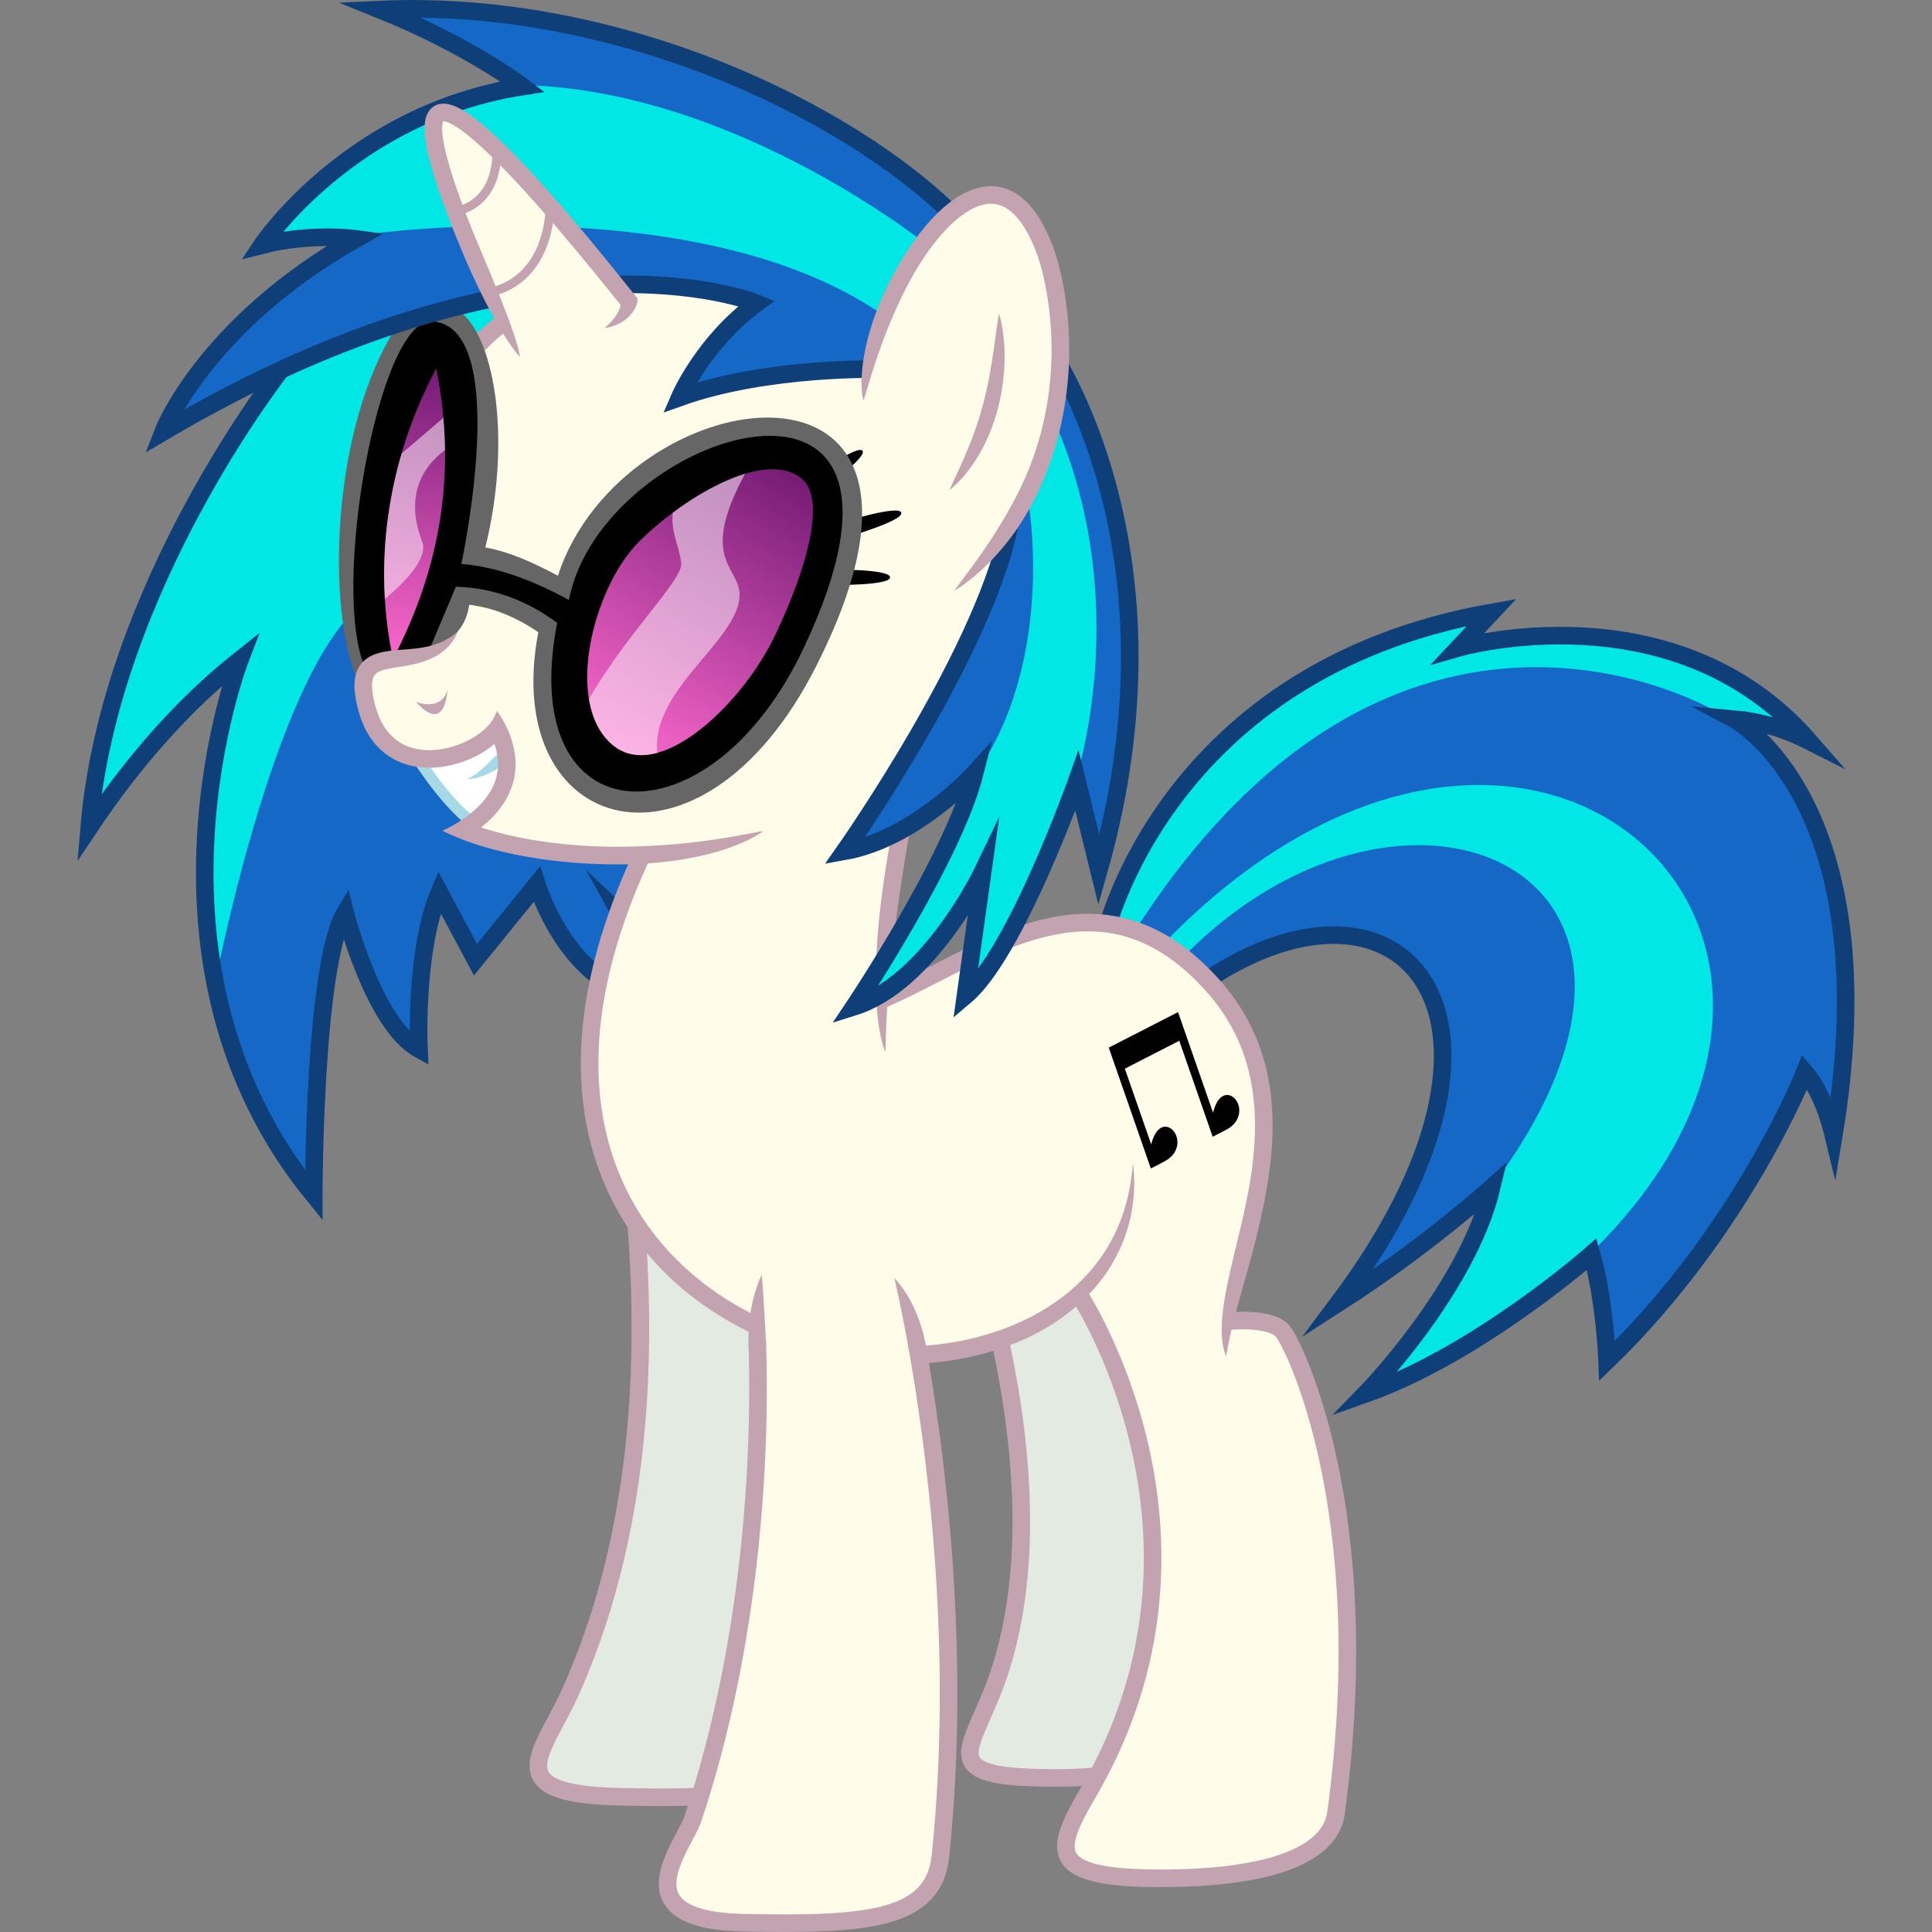 <?xml version="1.0" encoding="UTF-8"?><svg xmlns="http://www.w3.org/2000/svg" xmlns:xlink="http://www.w3.org/1999/xlink" version="1.1" viewBox="-35.276 0 878.747 878.747"><rect x="-35.276" y="0" width="878.747" height="878.747" fill="#808080" stroke="none"/><defs id="defs4"><linearGradient id="linearGradient7828"><stop id="stop7830" stop-color="#781d77" offset="0"/><stop id="stop7832" stop-color="#f867ca" offset="1"/></linearGradient><linearGradient id="linearGradient41707" y2="391.46" xlink:href="#linearGradient7828" gradientUnits="userSpaceOnUse" x2="190.28" y1="266.82" x1="265.81"/><linearGradient id="linearGradient41709" y2="349.51" xlink:href="#linearGradient7828" gradientUnits="userSpaceOnUse" x2="88.652" y1="222.36" x1="107.02"/><clipPath id="clipPath7852" clipPathUnits="userSpaceOnUse"><use id="use7854" xlink:href="#path7838" height="1" width="1" y="0" x="0"/></clipPath><clipPath id="clipPath7858" clipPathUnits="userSpaceOnUse"><use id="use7860" xlink:href="#path7824" height="1" width="1" y="0" x="0"/></clipPath><linearGradient id="linearGradient7782" y2="399.74" gradientUnits="userSpaceOnUse" x2="139.79" y1="399.74" x1="121.75"><stop id="stop7770" stop-color="#a7d8e5" offset="0"/></linearGradient></defs><g transform="translate(55.28 -51.584)"><path id="path7324-7" fill="#1568c5" d="m412.14 476.58s27.274-120.21 175.77-146.47l-15.152 16.162s97.985-28.284 159.6 42.426c-11.448-5.796-22.897-9.067-34.345-10.102 0 0 70.711 37.376 45.457 189.91l-13.132-29.294s-28.284 71.721-89.904 131.32c0 0-1.01-27.274-7.071-48.487 0 0-51.518 45.457-103.04 63.64 0 0 46.467-47.477 57.579-93.944 0 0-30.305 27.274-69.701 52.528 96.337-128.66 30.446-207.22-60.609-146.47"/><path id="path7460" fill="#00e7e6" d="m448.57 485.93c100.51-101.49 245.6-38.966 140.71 103.57 0 0-37.857 82.857-55 91.429 0 0 60-19.286 97.857-58.571 150.16-145.04-28.7-313.61-195-140z"/><path id="path7456" fill="#00e7e6" d="m415 474.51s32.143-122.86 166.43-142.86l-7.143 13.571s103.57-22.143 150.71 37.143l-35-7.143s-145-87.14-265 100.71z"/><path id="path7324" d="m412.14 476.58s27.274-120.21 175.77-146.47l-15.152 16.162s97.985-28.284 159.6 42.426c-11.448-5.796-22.897-9.067-34.345-10.102 0 0 70.711 37.376 45.457 189.91-2.427-10.09-6.434-21.605-13.132-29.294 0 0-28.284 71.721-89.904 131.32 0 0-1.01-27.274-7.071-48.487 0 0-51.518 45.457-103.04 63.64 0 0 46.467-47.477 57.579-93.944 0 0-30.305 27.274-69.701 52.528 96.337-128.66 30.446-207.22-60.609-146.47" stroke="#0f3f78" stroke-miterlimit="15" stroke-width="8" fill="none"/></g><g transform="translate(55.28 -51.584)" stroke="#c4a3b1" stroke-width="8"><path id="path7339" d="m410.48 567.89s16.74-2.02 22.101 4.939c5.36 6.959 37.636 173.15 23.009 252.54-3.285 17.833-13.252 34.867-65.609 34.886-52.357 0.019-41.291-9.559-29.785-37.672 40.259-98.356-20.55-242.68-20.55-242.68" fill="#e2eae2"/><path id="path7342-7-3" d="m264.6 581.81s30.911 121.15 16.73 256.71c-3.039 29.053-33.031 31.476-89.732 30.305-56.701-1.171-35.139-20.005-22.829-47.376 41.531-92.348 32.407-193.23 27.664-239.76" fill="#e2eae2"/></g><g transform="translate(55.28 -51.584)"><path id="path7717-6" fill="#1568c5" d="m38.571 218.08s-79.286 99.286-88.571 210l68.571-76.43s-52.857 137.86 33.571 243.57c0 0 0-105 14.286-128.57 0 0 12.857 50.714 33.571 62.143 0 0-2.143-44.286 9.286-71.429l16.429 30.714 27.857-34.286s14.286 46.429 49.286 50.714c0 0 1.429-14.643-10.714-36.429 0 0 14.286 13.571 32.5 12.143"/><path id="path7721" fill="#00e7e6" d="m45.714 213.08s-82.143 85.714-95 210.71l66.429-70.714s-27.857 90-10 146.43c0 0 26.429-138.57 65.714-172.14l93.573-157.15z"/><path id="path7717" d="m38.571 218.08s-79.286 99.286-88.571 210c20.027-29.957 42.605-55.806 68.571-76.429 0 0-52.857 137.86 33.571 243.57 0 0 0-105 14.286-128.57 0 0 12.857 50.714 33.571 62.143 0 0-2.143-44.286 9.286-71.429l16.429 30.714 27.857-34.286s14.286 46.429 49.286 50.714c0 0 1.429-14.643-10.714-36.429 0 0 14.286 13.571 32.5 12.143" stroke="#0f3f78" stroke-miterlimit="7" stroke-width="8" fill="none"/></g><g transform="translate(55.28 -51.584)"><path id="path7331-1" fill="#fffde9" d="m323.75 400.31c-11.112 30.81-13.096 105.86-13.096 105.86 44.527-18.875 104.44-60.807 149.7-7.118 36.782 43.083 24.269 98.528 7.265 151.25 0 0 19.361-0.267 24.721 6.692 5.36 6.959 44.32 81.754 26.334 216.29-2.875 21.506-30.598 33.098-82.955 33.117-52.357 0.019-48.443-12.096-31.924-37.587 58.655-90.518 12.495-197.8-1.686-228.21-32.704 25.38-75.208 27.984-75.208 27.984 7.201 45.531 18.622 152.7 9.573 228.62-2.609 21.887-29.682 30.577-86.383 29.406-56.701-1.171-31.952-33.356-26.744-45.891 29.319-70.562 32.179-180.23 27.258-227.23-61.923-29.286-103.49-99.917-47.573-216.31"/><path id="path7329" d="m203.04 437.18c-55.92 116.39-10.81 188.79 50.93 217.61" stroke="#c4a3b1" stroke-width="8" fill="none"/><path id="path7331" fill="#c4a3b1" d="m312.22 509.85s0.027-0.011 0.082-0.035 0.139-0.059 0.252-0.107c0.114-0.048 0.257-0.11 0.433-0.185s0.383-0.165 0.624-0.269c0.241-0.105 0.515-0.224 0.825-0.361s0.655-0.289 1.038-0.46c0.383-0.171 0.802-0.36 1.261-0.568 0.459-0.208 0.957-0.437 1.496-0.686 0.539-0.25 1.12-0.52 1.743-0.815 0.624-0.294 1.29-0.611 2.002-0.954 0.712-0.342 1.469-0.71 2.273-1.104 0.804-0.394 1.656-0.815 2.558-1.264 0.901-0.449 1.853-0.926 2.856-1.432 0.501-0.253 1.016-0.514 1.544-0.781 0.528-0.268 1.069-0.543 1.623-0.826 0.555-0.283 1.123-0.573 1.705-0.87 0.582-0.297 1.178-0.602 1.788-0.915 0.61-0.312 1.234-0.632 1.873-0.959 0.639-0.327 1.292-0.661 1.96-1.002 0.563-0.287 1.154-0.589 1.773-0.904 0.618-0.315 1.264-0.643 1.936-0.982 0.672-0.34 1.369-0.692 2.091-1.054 0.722-0.362 1.469-0.736 2.24-1.118 0.771-0.382 1.565-0.774 2.381-1.173 0.816-0.399 1.655-0.806 2.514-1.218 0.859-0.412 1.739-0.83 2.639-1.252 0.9-0.422 1.819-0.847 2.756-1.274 0.937-0.427 1.893-0.856 2.865-1.284 0.972-0.428 1.962-0.855 2.966-1.279 1.004-0.424 2.024-0.845 3.058-1.26 1.034-0.415 2.081-0.825 3.14-1.226 2.119-0.802 4.288-1.571 6.493-2.286 1.103-0.357 2.214-0.701 3.334-1.029s2.246-0.639 3.379-0.932c0.867-0.224 1.738-0.438 2.612-0.639 0.874-0.201 1.75-0.391 2.628-0.567 0.878-0.176 1.759-0.34 2.641-0.489 0.882-0.15 1.765-0.285 2.649-0.406 0.884-0.121 1.769-0.227 2.653-0.317 0.885-0.09 1.769-0.165 2.654-0.224 0.884-0.059 1.768-0.101 2.65-0.127 0.882-0.026 1.764-0.034 2.643-0.026 0.879 0.009 1.757 0.035 2.632 0.079 0.875 0.044 1.748 0.106 2.619 0.186 0.87 0.08 1.738 0.178 2.602 0.294s1.725 0.251 2.582 0.404c0.857 0.153 1.71 0.325 2.559 0.515 0.849 0.19 1.693 0.399 2.533 0.625 0.84 0.227 1.674 0.472 2.504 0.735 0.829 0.263 1.653 0.544 2.471 0.842 0.818 0.298 1.63 0.614 2.436 0.947 0.806 0.333 1.605 0.682 2.397 1.048 0.792 0.366 1.577 0.747 2.354 1.144 0.777 0.397 1.547 0.809 2.308 1.235 0.761 0.426 1.514 0.866 2.258 1.319 0.744 0.453 1.478 0.918 2.203 1.395 0.725 0.477 1.44 0.965 2.145 1.462 0.705 0.498 1.399 1.005 2.082 1.52 0.683 0.515 1.355 1.038 2.015 1.568 0.66 0.529 1.308 1.064 1.944 1.603 0.635 0.539 1.258 1.082 1.868 1.627 0.609 0.545 1.205 1.091 1.787 1.637 0.582 0.546 1.149 1.091 1.702 1.633 0.553 0.542 1.091 1.081 1.613 1.615 1.044 1.068 2.027 2.114 2.94 3.118l0 0 0 0c0.446 0.49 0.907 1.006 1.378 1.547 0.471 0.541 0.953 1.106 1.443 1.696 0.489 0.589 0.986 1.203 1.488 1.839 0.501 0.636 1.007 1.296 1.513 1.977 0.507 0.681 1.014 1.385 1.521 2.109 0.506 0.725 1.011 1.47 1.511 2.236 0.5 0.766 0.996 1.552 1.484 2.357 0.489 0.805 0.971 1.629 1.443 2.472 0.473 0.842 0.936 1.703 1.388 2.58 0.452 0.878 0.893 1.772 1.322 2.682 0.428 0.91 0.843 1.837 1.244 2.777 0.401 0.941 0.787 1.896 1.158 2.865 0.371 0.969 0.726 1.951 1.064 2.946 0.338 0.994 0.66 2.001 0.965 3.018 0.304 1.017 0.591 2.046 0.861 3.083 0.269 1.038 0.521 2.084 0.754 3.139s0.449 2.118 0.646 3.187 0.376 2.145 0.537 3.225 0.304 2.166 0.43 3.255 0.234 2.181 0.325 3.274c0.091 1.094 0.166 2.189 0.224 3.284 0.058 1.095 0.1 2.191 0.127 3.284 0.027 1.094 0.038 2.186 0.035 3.275-0.003 1.089-0.02 2.174-0.05 3.254s-0.074 2.156-0.129 3.224-0.122 2.131-0.2 3.184c-0.155 2.107-0.353 4.181-0.583 6.207-0.115 1.014-0.237 2.015-0.366 3.004-0.129 0.989-0.265 1.964-0.405 2.925-0.141 0.961-0.287 1.907-0.436 2.837-0.15 0.93-0.303 1.844-0.459 2.741-0.163 0.937-0.329 1.855-0.495 2.752-0.167 0.897-0.335 1.774-0.503 2.628-0.168 0.855-0.336 1.687-0.503 2.496-0.167 0.809-0.333 1.595-0.496 2.356-0.163 0.761-0.324 1.498-0.482 2.208-0.157 0.711-0.312 1.395-0.461 2.053-0.15 0.658-0.295 1.288-0.435 1.89-0.14 0.602-0.275 1.176-0.404 1.72-0.193 0.817-0.386 1.622-0.576 2.417-0.19 0.795-0.379 1.578-0.566 2.351-0.186 0.773-0.371 1.534-0.553 2.285-0.182 0.751-0.361 1.491-0.538 2.221-0.177 0.73-0.35 1.448-0.521 2.157-0.171 0.708-0.338 1.406-0.503 2.093-0.329 1.375-0.644 2.707-0.945 3.999s-0.587 2.543-0.858 3.755-0.526 2.384-0.766 3.518-0.463 2.23-0.671 3.289c-0.208 1.059-0.4 2.081-0.576 3.068-0.176 0.987-0.337 1.938-0.483 2.856-0.146 0.917-0.277 1.801-0.393 2.652-0.116 0.851-0.218 1.669-0.307 2.457-0.089 0.787-0.164 1.544-0.227 2.271-0.063 0.727-0.113 1.424-0.153 2.092-0.039 0.669-0.067 1.309-0.085 1.922-0.036 1.227-0.032 2.345 0.001 3.366 0.034 1.021 0.097 1.944 0.18 2.779 0.041 0.417 0.088 0.813 0.138 1.188 0.05 0.375 0.104 0.728 0.16 1.062 0.056 0.334 0.115 0.648 0.174 0.944 0.06 0.296 0.121 0.573 0.183 0.833s0.124 0.502 0.185 0.728c0.061 0.226 0.122 0.436 0.181 0.63 0.059 0.194 0.117 0.373 0.173 0.538 0.056 0.165 0.109 0.315 0.16 0.452 0.051 0.137 0.098 0.26 0.143 0.371 0.044 0.111 0.085 0.209 0.122 0.295 0.037 0.086 0.07 0.16 0.099 0.223 0.029 0.063 0.053 0.114 0.073 0.155s0.035 0.071 0.045 0.091 0.015 0.03 0.015 0.03 0.003-0.011 0.007-0.033c0.005-0.022 0.012-0.055 0.021-0.099 0.009-0.044 0.021-0.1 0.034-0.168 0.013-0.067 0.029-0.147 0.046-0.238 0.017-0.091 0.037-0.194 0.058-0.31 0.021-0.116 0.045-0.244 0.07-0.384 0.025-0.141 0.053-0.294 0.083-0.461s0.062-0.347 0.097-0.541 0.072-0.402 0.112-0.624c0.04-0.222 0.083-0.459 0.129-0.711 0.046-0.252 0.095-0.519 0.148-0.803 0.053-0.283 0.11-0.583 0.171-0.9 0.061-0.317 0.126-0.65 0.196-1.002 0.07-0.352 0.145-0.722 0.225-1.111 0.08-0.389 0.166-0.798 0.258-1.228 0.092-0.43 0.19-0.88 0.295-1.353 0.105-0.473 0.217-0.968 0.337-1.487 0.12-0.519 0.247-1.062 0.383-1.63 0.136-0.568 0.28-1.162 0.434-1.784 0.154-0.621 0.317-1.27 0.49-1.948 0.173-0.678 0.356-1.386 0.55-2.124 0.194-0.739 0.398-1.509 0.614-2.312 0.216-0.803 0.443-1.639 0.682-2.511 0.239-0.871 0.49-1.778 0.752-2.722 0.263-0.944 0.537-1.924 0.824-2.944 0.287-1.02 0.585-2.079 0.895-3.179 0.31-1.1 0.632-2.241 0.964-3.425s0.676-2.411 1.029-3.683c0.353-1.272 0.716-2.589 1.086-3.953 0.185-0.682 0.373-1.375 0.562-2.081 0.189-0.706 0.38-1.423 0.572-2.152 0.192-0.73 0.386-1.471 0.58-2.225 0.195-0.754 0.39-1.52 0.586-2.299 0.196-0.779 0.393-1.57 0.59-2.374 0.197-0.804 0.394-1.621 0.591-2.45 0.131-0.553 0.269-1.137 0.411-1.75 0.143-0.613 0.291-1.255 0.444-1.926 0.153-0.671 0.31-1.37 0.471-2.096 0.161-0.726 0.326-1.48 0.493-2.26 0.167-0.78 0.337-1.586 0.509-2.417 0.172-0.831 0.345-1.688 0.518-2.568 0.173-0.88 0.347-1.784 0.519-2.71 0.172-0.926 0.344-1.875 0.512-2.845 0.161-0.928 0.32-1.875 0.476-2.841 0.155-0.965 0.307-1.949 0.453-2.949s0.288-2.017 0.423-3.049c0.135-1.032 0.263-2.079 0.383-3.14 0.12-1.061 0.232-2.136 0.335-3.223 0.103-1.087 0.196-2.186 0.278-3.296 0.082-1.11 0.153-2.231 0.212-3.36 0.059-1.13 0.105-2.268 0.137-3.414 0.032-1.146 0.051-2.3 0.054-3.458 0.003-1.159-0.009-2.324-0.037-3.492-0.028-1.168-0.073-2.341-0.135-3.515-0.062-1.174-0.142-2.351-0.24-3.527-0.098-1.177-0.214-2.353-0.35-3.528-0.136-1.175-0.29-2.348-0.465-3.518-0.174-1.17-0.369-2.336-0.583-3.497s-0.448-2.316-0.702-3.464c-0.254-1.148-0.528-2.289-0.822-3.421-0.294-1.132-0.608-2.255-0.941-3.366s-0.685-2.213-1.056-3.301c-0.371-1.088-0.76-2.164-1.167-3.226-0.407-1.062-0.831-2.109-1.27-3.14-0.44-1.032-0.896-2.047-1.365-3.045-0.47-0.998-0.954-1.979-1.45-2.941-0.496-0.962-1.004-1.905-1.523-2.828-0.518-0.923-1.046-1.826-1.581-2.708-0.535-0.881-1.078-1.742-1.625-2.579-0.547-0.837-1.098-1.652-1.651-2.443-0.553-0.791-1.107-1.559-1.659-2.301-0.552-0.743-1.103-1.461-1.648-2.153-0.545-0.692-1.086-1.359-1.617-2-1.063-1.28-2.092-2.455-3.058-3.517-0 0-0-0-0-0l-0-0c-0.973-1.069-2.021-2.185-3.139-3.328-0.559-0.571-1.136-1.15-1.729-1.732-0.594-0.582-1.204-1.169-1.831-1.757-0.627-0.588-1.27-1.178-1.93-1.767-0.659-0.589-1.334-1.177-2.024-1.762-0.69-0.585-1.395-1.167-2.115-1.744-0.72-0.577-1.454-1.148-2.203-1.712-0.748-0.564-1.51-1.12-2.286-1.667-0.775-0.547-1.564-1.084-2.365-1.61-0.801-0.526-1.615-1.041-2.44-1.542-0.825-0.501-1.663-0.99-2.511-1.464-0.848-0.474-1.708-0.933-2.577-1.376-0.87-0.443-1.749-0.87-2.639-1.28-0.889-0.41-1.788-0.802-2.695-1.176-0.907-0.374-1.823-0.729-2.747-1.066-0.924-0.336-1.855-0.653-2.793-0.951-0.938-0.297-1.883-0.574-2.833-0.831-0.951-0.257-1.907-0.493-2.868-0.709-0.961-0.216-1.927-0.411-2.897-0.585-0.97-0.174-1.944-0.327-2.92-0.46-0.977-0.133-1.956-0.244-2.938-0.335-0.981-0.091-1.965-0.162-2.949-0.212-0.984-0.051-1.97-0.081-2.955-0.092-0.985-0.011-1.971-0.002-2.955 0.025-0.984 0.028-1.968 0.074-2.95 0.138-0.982 0.064-1.962 0.147-2.939 0.246-0.978 0.099-1.952 0.216-2.924 0.348-0.972 0.132-1.94 0.281-2.904 0.444-0.964 0.163-1.924 0.341-2.88 0.533-1.911 0.384-3.802 0.822-5.668 1.304-1.219 0.315-2.428 0.649-3.624 1s-2.381 0.717-3.553 1.097c-1.171 0.38-2.329 0.773-3.473 1.176-1.143 0.403-2.272 0.817-3.385 1.238-1.113 0.421-2.21 0.85-3.29 1.284-1.08 0.434-2.143 0.872-3.187 1.313-1.044 0.441-2.07 0.884-3.077 1.327-1.006 0.443-1.993 0.886-2.959 1.326-0.966 0.44-1.912 0.878-2.835 1.311-0.924 0.433-1.825 0.861-2.704 1.283-0.879 0.422-1.735 0.837-2.567 1.244-0.832 0.407-1.64 0.805-2.422 1.194-0.783 0.388-1.54 0.767-2.272 1.134-0.732 0.367-1.437 0.723-2.115 1.066-0.678 0.343-1.329 0.674-1.952 0.991-0.623 0.317-1.218 0.62-1.783 0.909-0.671 0.343-1.326 0.678-1.966 1.005-0.64 0.327-1.264 0.647-1.874 0.959-0.609 0.312-1.204 0.616-1.784 0.913s-1.145 0.585-1.696 0.866c-0.551 0.281-1.088 0.554-1.611 0.819-0.523 0.265-1.032 0.523-1.528 0.774-0.992 0.501-1.93 0.971-2.817 1.413-0.887 0.442-1.723 0.855-2.511 1.24-0.788 0.386-1.528 0.745-2.222 1.079-0.694 0.334-1.343 0.642-1.948 0.928-0.605 0.286-1.168 0.548-1.69 0.79-0.522 0.241-1.003 0.462-1.445 0.663-0.443 0.201-0.847 0.383-1.214 0.547-0.368 0.164-0.699 0.311-0.996 0.441-0.297 0.131-0.56 0.245-0.791 0.345-0.231 0.1-0.429 0.185-0.596 0.258-0.168 0.072-0.305 0.131-0.413 0.177-0.108 0.046-0.188 0.08-0.241 0.102-0.052 0.022-0.078 0.033-0.078 0.033l3.19 7.33z"/><path id="path7339-6-9" d="m468.03 652.5s19.709-2.091 25.069 4.868c5.36 6.959 42.627 82.494 24 218.89-2.454 17.966-27.467 29.633-79.824 29.652-52.357 0.019-48.206-12.71-32.895-38.945 68.543-117.45-4.568-227.27-4.568-227.27" stroke="#c4a3b1" stroke-width="8" fill="none"/><path id="path7484" fill="#c4a3b1" d="m321.1 400.03s-0 0-0 0c-0 0-0 0.001-0 0.002-0 0.001-0.001 0.004-0.002 0.008-0.001 0.004-0.002 0.01-0.005 0.02-0.001 0.005-0.002 0.011-0.004 0.018s-0.004 0.015-0.006 0.025c-0.002 0.01-0.005 0.021-0.008 0.034s-0.006 0.028-0.01 0.046c-0.004 0.017-0.008 0.037-0.014 0.059-0.005 0.022-0.011 0.048-0.017 0.076-0.006 0.028-0.014 0.06-0.022 0.095s-0.017 0.075-0.027 0.118c-0.01 0.044-0.021 0.092-0.033 0.145-0.012 0.053-0.025 0.111-0.04 0.175-0.014 0.064-0.03 0.134-0.047 0.21-0.017 0.076-0.036 0.159-0.056 0.249-0.02 0.09-0.042 0.188-0.066 0.293-0.024 0.106-0.049 0.22-0.076 0.343-0.027 0.123-0.057 0.255-0.088 0.398-0.032 0.142-0.065 0.295-0.101 0.459-0.036 0.164-0.074 0.339-0.115 0.526-0.041 0.187-0.085 0.386-0.131 0.599-0.093 0.425-0.196 0.903-0.312 1.444-0.116 0.541-0.245 1.145-0.388 1.82-0.143 0.676-0.3 1.424-0.473 2.255-0.069 0.332-0.148 0.714-0.237 1.145-0.044 0.216-0.091 0.444-0.141 0.684-0.049 0.24-0.101 0.493-0.155 0.758-0.054 0.265-0.111 0.543-0.17 0.833-0.059 0.29-0.12 0.592-0.183 0.906-0.063 0.314-0.129 0.641-0.197 0.979-0.068 0.338-0.138 0.688-0.21 1.05-0.072 0.362-0.146 0.735-0.222 1.119-0.076 0.384-0.154 0.78-0.233 1.186-0.08 0.406-0.161 0.823-0.243 1.249-0.083 0.426-0.167 0.863-0.253 1.308-0.086 0.446-0.173 0.9-0.261 1.363-0.088 0.463-0.177 0.934-0.268 1.413-0.09 0.479-0.181 0.965-0.273 1.457-0.092 0.492-0.184 0.991-0.277 1.495-0.093 0.504-0.186 1.013-0.28 1.527-0.094 0.513-0.188 1.031-0.281 1.551-0.094 0.52-0.188 1.043-0.281 1.567-0.093 0.524-0.186 1.05-0.279 1.575-0.092 0.525-0.184 1.051-0.276 1.575-0.091 0.524-0.181 1.046-0.271 1.566-0.178 1.039-0.352 2.066-0.52 3.069-0.168 1.003-0.329 1.982-0.483 2.924-0.154 0.942-0.299 1.848-0.436 2.704-0.136 0.856-0.263 1.663-0.379 2.409-0.116 0.746-0.221 1.429-0.314 2.04-0.145 0.954-0.287 1.904-0.425 2.851-0.138 0.947-0.272 1.889-0.403 2.827-0.13 0.938-0.257 1.87-0.38 2.797-0.123 0.927-0.242 1.848-0.357 2.762-0.115 0.914-0.226 1.822-0.333 2.723-0.107 0.901-0.21 1.794-0.309 2.68-0.099 0.886-0.194 1.764-0.285 2.634-0.091 0.87-0.178 1.731-0.261 2.584-0.083 0.853-0.162 1.696-0.237 2.531-0.075 0.835-0.147 1.66-0.214 2.477-0.067 0.816-0.131 1.623-0.191 2.42-0.06 0.797-0.116 1.584-0.168 2.361-0.052 0.777-0.101 1.544-0.146 2.301-0.045 0.757-0.086 1.504-0.124 2.24-0.075 1.473-0.137 2.904-0.185 4.294-0.048 1.389-0.083 2.737-0.106 4.042-0.023 1.305-0.034 2.568-0.034 3.788 0 1.221 0.011 2.399 0.032 3.536s0.052 2.233 0.091 3.288 0.087 2.07 0.143 3.045c0.055 0.975 0.118 1.911 0.187 2.809 0.069 0.898 0.144 1.757 0.224 2.58 0.08 0.823 0.165 1.609 0.254 2.361 0.089 0.751 0.181 1.467 0.276 2.15 0.095 0.683 0.193 1.332 0.292 1.949 0.099 0.617 0.2 1.203 0.302 1.758 0.101 0.555 0.203 1.08 0.305 1.577 0.101 0.496 0.203 0.964 0.302 1.405 0.1 0.441 0.198 0.855 0.294 1.243 0.096 0.388 0.19 0.751 0.282 1.09 0.091 0.339 0.18 0.654 0.265 0.946 0.085 0.292 0.166 0.562 0.244 0.811 0.077 0.249 0.15 0.476 0.219 0.683 0.069 0.207 0.132 0.394 0.191 0.562 0.059 0.168 0.113 0.317 0.161 0.448 0.048 0.131 0.091 0.244 0.128 0.34 0.037 0.096 0.068 0.175 0.093 0.237s0.044 0.109 0.057 0.14c0.013 0.031 0.019 0.046 0.019 0.046s0.001-0.016 0.003-0.05c0.002-0.033 0.005-0.083 0.009-0.15 0.004-0.067 0.008-0.152 0.013-0.254 0.005-0.103 0.011-0.223 0.016-0.362 0.006-0.139 0.012-0.297 0.019-0.474 0.007-0.177 0.013-0.373 0.02-0.59 0.007-0.216 0.015-0.453 0.022-0.71 0.008-0.258 0.016-0.536 0.024-0.837 0.009-0.301 0.018-0.623 0.027-0.969 0.01-0.346 0.02-0.715 0.031-1.109 0.011-0.394 0.023-0.811 0.037-1.255 0.013-0.444 0.028-0.913 0.044-1.409 0.016-0.496 0.034-1.02 0.054-1.572 0.02-0.552 0.042-1.133 0.066-1.744 0.024-0.611 0.051-1.252 0.081-1.925 0.03-0.673 0.063-1.377 0.1-2.115 0.037-0.738 0.077-1.509 0.122-2.316 0.045-0.806 0.094-1.647 0.149-2.525 0.054-0.878 0.114-1.792 0.179-2.744 0.065-0.952 0.136-1.942 0.214-2.971 0.077-1.029 0.161-2.098 0.253-3.207 0.091-1.109 0.189-2.258 0.296-3.448 0.106-1.19 0.22-2.421 0.343-3.694 0.122-1.273 0.253-2.587 0.393-3.944 0.14-1.356 0.289-2.754 0.447-4.193 0.079-0.72 0.161-1.449 0.245-2.189 0.084-0.74 0.17-1.49 0.259-2.25 0.089-0.76 0.18-1.53 0.274-2.31 0.094-0.78 0.19-1.57 0.289-2.369 0.099-0.799 0.2-1.608 0.304-2.427 0.104-0.818 0.21-1.646 0.319-2.482 0.109-0.836 0.22-1.682 0.333-2.536 0.114-0.854 0.23-1.716 0.348-2.587 0.118-0.87 0.239-1.749 0.362-2.635s0.249-1.779 0.376-2.679c0.128-0.9 0.258-1.807 0.39-2.72 0.132-0.913 0.266-1.832 0.403-2.757 0.136-0.925 0.274-1.854 0.414-2.789 0.14-0.934 0.282-1.873 0.425-2.815 0.092-0.603 0.196-1.279 0.31-2.015 0.115-0.737 0.24-1.534 0.374-2.381 0.135-0.846 0.279-1.742 0.431-2.673 0.152-0.932 0.312-1.9 0.478-2.892 0.166-0.992 0.338-2.008 0.515-3.036 0.088-0.514 0.178-1.031 0.268-1.549 0.09-0.518 0.181-1.038 0.273-1.558 0.091-0.52 0.184-1.04 0.276-1.559 0.092-0.519 0.185-1.036 0.278-1.551 0.093-0.515 0.186-1.027 0.278-1.534 0.093-0.508 0.185-1.012 0.277-1.511 0.092-0.499 0.184-0.993 0.275-1.48 0.091-0.487 0.181-0.969 0.271-1.442 0.089-0.474 0.178-0.94 0.265-1.399 0.087-0.458 0.173-0.908 0.258-1.349 0.085-0.441 0.168-0.873 0.25-1.295s0.162-0.834 0.241-1.236c0.079-0.402 0.156-0.793 0.231-1.173 0.075-0.38 0.148-0.75 0.219-1.107 0.071-0.358 0.14-0.704 0.207-1.039 0.067-0.335 0.132-0.658 0.195-0.968 0.063-0.311 0.123-0.61 0.181-0.896 0.058-0.287 0.114-0.561 0.168-0.823 0.054-0.262 0.105-0.512 0.154-0.75 0.049-0.238 0.095-0.463 0.139-0.676 0.088-0.426 0.166-0.803 0.235-1.132 0.171-0.821 0.326-1.561 0.468-2.228 0.141-0.668 0.269-1.263 0.383-1.797 0.115-0.534 0.217-1.005 0.308-1.424 0.046-0.209 0.088-0.405 0.129-0.59 0.04-0.184 0.078-0.356 0.113-0.517 0.035-0.161 0.069-0.311 0.099-0.451s0.06-0.27 0.086-0.39 0.052-0.232 0.075-0.336c0.023-0.103 0.044-0.199 0.064-0.287 0.02-0.088 0.038-0.169 0.055-0.243 0.017-0.074 0.032-0.142 0.046-0.204 0.014-0.062 0.027-0.119 0.038-0.17 0.012-0.051 0.022-0.098 0.032-0.14 0.01-0.042 0.018-0.08 0.026-0.114 0.008-0.034 0.015-0.064 0.021-0.091 0.006-0.027 0.012-0.051 0.017-0.072 0.005-0.021 0.009-0.04 0.013-0.056 0.004-0.016 0.007-0.03 0.01-0.043 0.003-0.012 0.005-0.023 0.007-0.032s0.004-0.016 0.005-0.023c0.001-0.006 0.003-0.011 0.004-0.016 0.002-0.009 0.003-0.014 0.004-0.017 0.001-0.003 0.001-0.005 0.001-0.005 0-0.001 0-0.001 0-0.001 0 0-0 0-0 0l-7.79-1.82z"/><path id="path7329-5" fill="#c4a3b1" d="m324.01 672s0.036-0.001 0.109-0.003c0.074-0.002 0.185-0.006 0.337-0.011 0.152-0.005 0.343-0.012 0.577-0.021 0.234-0.009 0.51-0.02 0.83-0.034 0.32-0.014 0.685-0.031 1.095-0.051 0.411-0.021 0.868-0.045 1.373-0.076 0.505-0.03 1.058-0.066 1.661-0.108 0.603-0.043 1.256-0.092 1.96-0.151 0.704-0.059 1.46-0.127 2.268-0.207 0.808-0.08 1.669-0.171 2.584-0.278 0.915-0.106 1.884-0.228 2.907-0.368 1.023-0.14 2.102-0.298 3.235-0.479 0.567-0.09 1.147-0.186 1.741-0.289 0.594-0.102 1.202-0.211 1.823-0.326 0.621-0.115 1.257-0.238 1.906-0.367 0.649-0.13 1.311-0.267 1.987-0.413 0.676-0.145 1.366-0.299 2.069-0.462 0.703-0.163 1.419-0.334 2.149-0.516s1.472-0.373 2.228-0.574c0.756-0.202 1.524-0.414 2.305-0.638 2.044-0.586 4.031-1.211 5.961-1.872 1.93-0.661 3.804-1.357 5.62-2.085 1.817-0.728 3.577-1.486 5.281-2.272 1.704-0.786 3.352-1.599 4.944-2.436 1.593-0.837 3.13-1.697 4.613-2.577 1.483-0.88 2.912-1.78 4.288-2.696 1.376-0.916 2.699-1.849 3.971-2.795s2.492-1.905 3.663-2.873c1.317-1.09 2.571-2.192 3.765-3.303s2.327-2.23 3.403-3.354 2.095-2.252 3.058-3.381c0.964-1.129 1.874-2.259 2.732-3.387 0.858-1.127 1.665-2.252 2.424-3.372 0.759-1.119 1.47-2.233 2.135-3.338 0.666-1.105 1.287-2.202 1.867-3.288 0.58-1.086 1.118-2.161 1.619-3.222 0.5-1.062 0.963-2.11 1.39-3.143 0.428-1.033 0.821-2.05 1.182-3.051 0.361-1 0.691-1.984 0.993-2.949 0.302-0.965 0.575-1.911 0.823-2.837 0.248-0.926 0.471-1.833 0.671-2.718 0.2-0.885 0.378-1.75 0.536-2.592 0.158-0.842 0.297-1.663 0.418-2.461 0.122-0.798 0.226-1.573 0.316-2.325 0.09-0.752 0.165-1.48 0.228-2.185 0.063-0.705 0.113-1.386 0.153-2.042 0.04-0.657 0.07-1.289 0.091-1.898s0.034-1.192 0.041-1.752c0.006-0.559 0.006-1.094 0-1.605-0.005-0.51-0.016-0.996-0.03-1.458-0.014-0.461-0.032-0.898-0.052-1.311-0.02-0.413-0.043-0.801-0.067-1.165-0.024-0.364-0.049-0.704-0.075-1.02-0.025-0.316-0.051-0.608-0.077-0.876-0.025-0.268-0.05-0.513-0.073-0.735-0.024-0.222-0.046-0.42-0.066-0.595s-0.039-0.328-0.056-0.458c-0.016-0.13-0.03-0.238-0.042-0.324-0.011-0.086-0.02-0.15-0.026-0.192-0.006-0.042-0.009-0.063-0.009-0.063s-0.002 0.021-0.006 0.064-0.011 0.107-0.019 0.193c-0.008 0.086-0.019 0.194-0.031 0.325-0.013 0.13-0.027 0.283-0.044 0.458-0.017 0.175-0.036 0.373-0.059 0.594-0.022 0.221-0.047 0.465-0.075 0.731-0.028 0.267-0.059 0.556-0.093 0.869-0.035 0.313-0.073 0.649-0.115 1.007-0.043 0.359-0.089 0.741-0.141 1.145-0.052 0.405-0.109 0.833-0.172 1.283-0.063 0.45-0.132 0.924-0.209 1.419-0.076 0.496-0.16 1.014-0.252 1.554-0.092 0.54-0.192 1.102-0.302 1.686-0.11 0.584-0.23 1.189-0.36 1.815-0.131 0.626-0.273 1.273-0.427 1.94-0.155 0.667-0.322 1.355-0.504 2.061-0.182 0.707-0.378 1.433-0.591 2.178-0.213 0.745-0.442 1.508-0.69 2.288-0.248 0.781-0.513 1.579-0.8 2.393-0.286 0.814-0.593 1.645-0.922 2.491-0.329 0.846-0.681 1.707-1.058 2.581-0.377 0.875-0.778 1.763-1.208 2.664-0.429 0.901-0.885 1.814-1.371 2.738-0.486 0.924-1.002 1.859-1.551 2.803-0.548 0.944-1.129 1.897-1.745 2.858-0.616 0.961-1.267 1.929-1.956 2.902-0.689 0.974-1.416 1.953-2.184 2.935-0.768 0.983-1.576 1.969-2.428 2.956-0.852 0.988-1.748 1.977-2.69 2.965-0.942 0.988-1.932 1.975-2.97 2.959-1.039 0.984-2.127 1.964-3.268 2.937-1.141 0.974-2.335 1.941-3.584 2.899-1.111 0.852-2.265 1.696-3.465 2.53-1.2 0.834-2.447 1.659-3.741 2.471-1.294 0.812-2.636 1.612-4.027 2.396-1.391 0.785-2.832 1.554-4.324 2.305-1.492 0.751-3.035 1.484-4.63 2.196-1.595 0.711-3.243 1.401-4.945 2.067-1.702 0.665-3.457 1.305-5.266 1.917-1.81 0.611-3.674 1.194-5.592 1.744-0.733 0.21-1.455 0.41-2.165 0.599-0.71 0.19-1.408 0.369-2.095 0.54-0.686 0.171-1.36 0.332-2.022 0.485-0.662 0.153-1.311 0.298-1.948 0.435-0.637 0.137-1.261 0.266-1.873 0.389-0.612 0.122-1.211 0.238-1.797 0.346-1.173 0.218-2.294 0.41-3.364 0.581-1.07 0.171-2.089 0.32-3.056 0.452-0.968 0.132-1.884 0.247-2.749 0.348-0.866 0.101-1.681 0.187-2.446 0.263-0.765 0.076-1.481 0.14-2.148 0.196-0.667 0.056-1.285 0.103-1.857 0.143-0.571 0.04-1.096 0.074-1.574 0.102-0.479 0.029-0.912 0.052-1.301 0.072-0.389 0.02-0.735 0.036-1.039 0.049s-0.566 0.024-0.787 0.032c-0.222 0.008-0.404 0.015-0.547 0.02-0.144 0.005-0.25 0.008-0.319 0.011-0.07 0.002-0.104 0.003-0.104 0.003l0.24 8z"/><path id="path7342-7-3-6-1" d="m326.41 662.98c8.299 46.112 20.738 137.65 10.783 232.81-3.039 29.053-33.031 31.476-89.732 30.305-56.701-1.171-27.139-34.505-22.829-47.376 26.389-78.818 31.052-163.21 29.253-216.64" stroke="#c4a3b1" stroke-width="8" fill="none"/><path id="path7342-7-3-6-1-4" fill="#c4a3b1" d="m316.23 632.89s2.882 11.892 6.516 32.297l7.875-1.406c-3.66-20.6-14.39-30.89-14.39-30.89zm-60.274-1.562s-6.898 12.842-6.023 32.89l8-0.25c-0.88-19.22-1.98-32.64-1.98-32.64z"/></g><g transform="translate(.298 -3.3689e-7)"><g id="layer1-0" transform="matrix(.023 -.004 .008 .052 480.81 476.28)"><path id="rect3768-9-1" d="m-512.83-35.203 452.18 1091.9 237.61-33.3c119.1-16.7 225.17-37.43 297.42-86.86 214.58-146.8-202.72-354.67-456.24-83.96l-283.49-684.58 1130.8-157.08 359.15 867.29 256.34-36.031c111.71-15.702 210.26-37.35 278.7-84.174 214.58-146.8-202.72-354.67-456.25-83.964l-376.5-909.23z"/></g></g><g transform="translate(55.28 -51.584)"><path id="path7784" fill="#fff" d="m100.12 395.99s14 27 25.375 30.25 16.625-34.75 8.5-42.5c-8.12-7.75-33.88 12.25-33.88 12.25z"/><path id="path7778" fill="url(#linearGradient7782)" d="m138.23 392.24c0.007 0.003 0.011 0.007 0.01 0.014-0.001 0.007-0.007 0.018-0.02 0.035-0.007 0.009-0.015 0.019-0.026 0.031-0.011 0.012-0.024 0.027-0.04 0.043-0.016 0.017-0.034 0.036-0.055 0.057-0.021 0.021-0.045 0.046-0.071 0.072s-0.056 0.056-0.089 0.089-0.068 0.068-0.107 0.106c-0.039 0.038-0.081 0.08-0.126 0.124-0.045 0.044-0.094 0.091-0.145 0.141-0.052 0.05-0.106 0.103-0.164 0.158-0.058 0.055-0.118 0.114-0.182 0.174-0.064 0.061-0.13 0.124-0.199 0.189-0.069 0.065-0.141 0.133-0.214 0.202-0.074 0.069-0.15 0.141-0.228 0.213-0.078 0.073-0.158 0.147-0.24 0.223-0.163 0.151-0.333 0.307-0.505 0.464-0.172 0.157-0.347 0.315-0.52 0.471-0.173 0.156-0.345 0.309-0.511 0.457-0.166 0.148-0.326 0.29-0.476 0.423-0.15 0.133-0.29 0.257-0.414 0.369-0.125 0.112-0.235 0.212-0.326 0.297-0.091 0.085-0.164 0.156-0.214 0.209-0.124 0.133-0.247 0.265-0.37 0.395-0.123 0.13-0.246 0.259-0.368 0.387-0.259 0.271-0.516 0.534-0.77 0.791-0.253 0.256-0.503 0.505-0.749 0.746-0.246 0.241-0.487 0.475-0.725 0.701-0.237 0.226-0.47 0.445-0.699 0.657-0.229 0.212-0.454 0.417-0.675 0.615-0.221 0.199-0.439 0.391-0.654 0.577-0.215 0.186-0.427 0.367-0.637 0.542s-0.418 0.345-0.625 0.51c-0.207 0.165-0.412 0.326-0.618 0.482-0.206 0.156-0.411 0.308-0.618 0.456-0.207 0.148-0.414 0.292-0.624 0.432-0.21 0.14-0.422 0.276-0.638 0.409-0.216 0.132-0.435 0.261-0.659 0.385-0.224 0.124-0.453 0.244-0.688 0.358-0.235 0.115-0.476 0.224-0.725 0.327-0.124 0.051-0.251 0.102-0.379 0.15-0.128 0.048-0.259 0.095-0.392 0.139 0.28 0.009 0.557 0.008 0.832 0.001 0.275-0.008 0.547-0.023 0.818-0.045 0.27-0.022 0.539-0.05 0.806-0.084 0.267-0.034 0.532-0.073 0.797-0.118 0.265-0.045 0.529-0.095 0.793-0.15 0.264-0.055 0.528-0.116 0.794-0.181 0.265-0.066 0.531-0.137 0.8-0.213 0.268-0.076 0.538-0.159 0.811-0.247 0.273-0.088 0.549-0.182 0.828-0.283s0.562-0.208 0.85-0.323 0.579-0.236 0.876-0.366c0.297-0.13 0.598-0.267 0.905-0.413 0.307-0.146 0.619-0.3 0.937-0.463 0.318-0.163 0.641-0.335 0.969-0.516s0.661-0.371 0.999-0.57c0.169-0.099 0.339-0.201 0.51-0.305 0.171-0.104 0.343-0.21 0.516-0.318 0.163-0.102 0.326-0.205 0.49-0.311 0.164-0.105 0.329-0.212 0.493-0.321 0.066-0.044 0.155-0.108 0.263-0.191 0.108-0.083 0.234-0.184 0.374-0.3s0.295-0.247 0.46-0.389 0.339-0.296 0.518-0.457c0.179-0.161 0.364-0.329 0.549-0.501 0.185-0.172 0.37-0.347 0.553-0.521 0.091-0.087 0.181-0.174 0.27-0.261 0.089-0.086 0.176-0.172 0.262-0.257 0.086-0.085 0.17-0.168 0.252-0.25 0.082-0.082 0.162-0.162 0.239-0.241 0.077-0.078 0.152-0.155 0.224-0.229 0.072-0.074 0.142-0.146 0.208-0.215 0.067-0.069 0.13-0.136 0.191-0.199 0.06-0.064 0.118-0.124 0.172-0.182 0.054-0.058 0.105-0.112 0.153-0.164 0.048-0.051 0.093-0.1 0.134-0.144 0.042-0.045 0.08-0.087 0.115-0.125 0.035-0.038 0.068-0.074 0.097-0.106 0.029-0.032 0.056-0.061 0.08-0.087 0.024-0.026 0.045-0.049 0.064-0.069s0.036-0.038 0.05-0.052 0.027-0.027 0.038-0.038c0.022-0.021 0.037-0.032 0.048-0.038 0.011-0.006 0.019-0.006 0.025-0.003l-3.69-3.38z"/><path id="path7776" d="m99.047 395.96s18.203 28.907 31.703 33.157" stroke="#a7d8e5" stroke-width="5" fill="none"/><path id="path7806-3" fill="#fffde9" d="m96.565 350.33c-13.948 2.291-26.494-0.091-20.298 23.205 9.235 34.725 50.452 24.494 59.115 9.002 5.755 9.765 4.295 33.837-15.679 46.556 36.054 14.512 98.632 16.289 136.88 0.505l82.707-24.384 41.429-106.43-81.429-105s-75.714-52.857-155-0.714c-63.911 49.77-66.84 101.54-47.725 157.25z"/><path id="path7572" d="m278.24 269.25 4.093 5.679s21.749-15.256 19.402-18.296c-2.34-3.04-23.49 12.62-23.49 12.62z"/><path id="path7570" d="m293.04 289.03 2.017 6.703s25.534-7.331 24.307-10.971c-1.23-3.64-26.33 4.27-26.33 4.27z"/><path id="path7564" d="m287.84 310.66v7s26.564 0.339 26.438-3.5c-0.13-3.84-26.44-3.5-26.44-3.5z"/><path id="path7560" d="m149.5 191.21s-71.721 31.315-61.619 160.61" stroke="#c4a3b1" stroke-width="8" fill="none"/><path id="path7820" fill="#666" d="m119.29 193.79c15.77 13.264 22.599 59.474 10.906 106.79 12.217 2.315 22.144 7.198 33.023 12.857 29.544-90.957 196.02-114.24 117.5 41.071-52.422 103.69-144.1 77.07-126.43-15.357-9.839-6.714-20.243-11.17-31.429-12.5-4.28 30.52-49.662 18.98-49.624 37.04-14.564-28.3-14.85-111.06 14.9-160.87z"/><path id="path7810" fill="#c4a3b1" d="m98.624 370.83c13.658 15.188 14.342-5.529 14.342-5.529-2.76 10.18-14.346 5.53-14.346 5.53z"/><path id="path7822" d="m119.29 308.08c16.683 1.37 32.917 7.67 48.929 16.429 14.801-77.972 177.35-127.66 106.79 21.786-43.165 91.42-131.22 86.199-112.14-11.429-13.457-9.911-28.577-15.939-46.071-16.429l-12.857 30.536-28.214 6.964c-16.3-35.87 6.135-159.46 29.981-158.22 37.02 1.92 13.58 110.36 13.58 110.36z"/><path id="path7824" fill="url(#linearGradient41707)" d="m273.93 269.15c-17.493-13.949-55.645 10.287-74.286 29.286-20.377 20.769-33.801 72.972-11.786 91.786 20.976 17.925 57.987-17.609 72.857-47.143 10.19-20.25 27.16-62.81 13.21-73.93z"/><path id="path7826" opacity=".5" d="m217.14 278.43c8.929-12.143 33.214-15 33.214-15-24.021 41.932-5.232 45.472-4.541 57.894 1.234 22.191-47.153 46.863-35.816 79.249 0 0-27.857 11.786-36.071-25 18.191-34.09 46.246-59.783 45.357-67.857-1.03-9.37-6.92-17.36-2.14-29.28z" clip-path="url(#clipPath7858)" fill="#fff"/><path id="path7838" fill="url(#linearGradient41709)" d="m107.86 219.15c9.814 49.161 0.983 92.495-19.643 132.14-8.923-41.51-3.438-88.6 19.643-132.14z"/><path id="path7836" opacity=".5" d="m113.57 239.51-29.643 25.357-2.857 61.786s24.758-17.989 20.357-28.929c-4.92-12.24-6.998-31.8 15.36-44.65z" clip-path="url(#clipPath7852)" fill="#fff"/><path id="path7806" fill="#c4a3b1" d="m117.57 339.02s-0.019 0.014-0.057 0.042-0.095 0.071-0.171 0.128c-0.076 0.058-0.172 0.13-0.286 0.217-0.115 0.087-0.248 0.188-0.402 0.304-0.153 0.115-0.326 0.244-0.519 0.386-0.193 0.141-0.405 0.295-0.637 0.459s-0.485 0.339-0.757 0.522c-0.273 0.183-0.566 0.374-0.879 0.57-0.314 0.197-0.648 0.398-1.004 0.603-0.355 0.204-0.732 0.412-1.13 0.618-0.398 0.207-0.818 0.413-1.26 0.616-0.442 0.203-0.906 0.403-1.393 0.597-0.487 0.194-0.997 0.383-1.532 0.564-0.535 0.181-1.094 0.354-1.679 0.518-0.585 0.164-1.196 0.319-1.835 0.463-0.319 0.072-0.646 0.142-0.979 0.209-0.333 0.067-0.674 0.131-1.022 0.193-0.512 0.091-1.04 0.176-1.585 0.255-0.545 0.079-1.105 0.153-1.683 0.222-0.578 0.069-1.172 0.133-1.782 0.192-0.305 0.03-0.615 0.059-0.928 0.087s-0.631 0.056-0.953 0.083c-0.322 0.027-0.647 0.053-0.977 0.08-0.33 0.026-0.663 0.052-1.001 0.078-0.337 0.026-0.679 0.052-1.024 0.079-0.345 0.027-0.693 0.054-1.046 0.083s-0.708 0.058-1.067 0.09c-0.359 0.032-0.721 0.065-1.087 0.101-0.366 0.036-0.734 0.074-1.106 0.116-0.372 0.042-0.746 0.087-1.124 0.136-0.377 0.049-0.756 0.103-1.138 0.162-0.382 0.059-0.767 0.124-1.153 0.195-0.387 0.071-0.776 0.15-1.167 0.237-0.391 0.087-0.784 0.182-1.179 0.289-0.161 0.043-0.325 0.089-0.492 0.138-0.167 0.048-0.336 0.099-0.508 0.153-0.172 0.054-0.346 0.111-0.523 0.171-0.177 0.06-0.356 0.124-0.538 0.192-0.181 0.068-0.365 0.139-0.551 0.215-0.186 0.076-0.373 0.156-0.563 0.241-0.189 0.085-0.381 0.175-0.573 0.27-0.193 0.095-0.387 0.196-0.582 0.303s-0.391 0.22-0.588 0.34-0.394 0.246-0.591 0.38c-0.197 0.134-0.394 0.275-0.59 0.424-0.196 0.149-0.391 0.306-0.584 0.471-0.193 0.165-0.385 0.339-0.574 0.521s-0.375 0.373-0.558 0.574c-0.183 0.2-0.361 0.41-0.535 0.628-0.174 0.219-0.343 0.446-0.506 0.683-0.177 0.257-0.346 0.524-0.508 0.802s-0.315 0.566-0.459 0.865c-0.144 0.298-0.279 0.607-0.405 0.925s-0.241 0.646-0.346 0.983c-0.105 0.337-0.2 0.684-0.285 1.04-0.085 0.356-0.159 0.721-0.222 1.095s-0.116 0.758-0.157 1.151c-0.042 0.393-0.072 0.796-0.092 1.209-0.02 0.413-0.029 0.836-0.026 1.269 0.002 0.434 0.015 0.878 0.04 1.334 0.024 0.456 0.06 0.924 0.106 1.404 0.047 0.48 0.105 0.973 0.174 1.48s0.15 1.027 0.243 1.562c0.093 0.535 0.197 1.085 0.314 1.65 0.234 1.131 0.517 2.324 0.853 3.588 0.299 1.123 0.629 2.215 0.992 3.275 0.363 1.06 0.757 2.089 1.184 3.083 0.426 0.995 0.884 1.955 1.373 2.881 0.489 0.925 1.009 1.815 1.558 2.669 0.549 0.853 1.129 1.669 1.735 2.448 0.607 0.778 1.241 1.518 1.901 2.219 0.66 0.701 1.344 1.363 2.051 1.984 0.707 0.622 1.436 1.204 2.184 1.747 0.748 0.542 1.515 1.045 2.297 1.508 0.782 0.463 1.58 0.886 2.39 1.271 0.809 0.385 1.631 0.731 2.46 1.04 0.829 0.309 1.667 0.58 2.51 0.817 0.843 0.236 1.69 0.437 2.54 0.604 0.849 0.167 1.701 0.301 2.551 0.404 0.851 0.103 1.7 0.175 2.547 0.219 0.846 0.044 1.69 0.059 2.528 0.048 1.055-0.013 2.102-0.068 3.136-0.159 1.034-0.091 2.056-0.218 3.062-0.378 1.006-0.159 1.995-0.35 2.965-0.569 0.97-0.219 1.921-0.465 2.85-0.734 0.929-0.269 1.836-0.562 2.718-0.873 0.882-0.311 1.74-0.642 2.571-0.988 0.831-0.346 1.636-0.707 2.413-1.079 0.777-0.373 1.526-0.757 2.245-1.149 0.72-0.392 1.41-0.793 2.071-1.198 0.661-0.406 1.292-0.816 1.894-1.229 0.601-0.413 1.173-0.828 1.715-1.242 0.528-0.404 1.029-0.808 1.502-1.208 0.086 0.258 0.17 0.518 0.251 0.779 0.169 0.546 0.325 1.099 0.466 1.656 0.141 0.557 0.268 1.118 0.378 1.682 0.11 0.564 0.203 1.13 0.279 1.697 0.075 0.567 0.133 1.135 0.172 1.703 0.039 0.568 0.059 1.135 0.059 1.7 0 0.566-0.019 1.13-0.059 1.692-0.039 0.562-0.099 1.121-0.179 1.678-0.08 0.557-0.18 1.11-0.3 1.66-0.12 0.55-0.261 1.097-0.422 1.639-0.161 0.543-0.342 1.081-0.543 1.616-0.201 0.534-0.422 1.064-0.662 1.589-0.24 0.525-0.5 1.044-0.778 1.558-0.217 0.4-0.444 0.797-0.683 1.19-0.238 0.393-0.488 0.782-0.747 1.166-0.259 0.385-0.529 0.765-0.807 1.141-0.279 0.376-0.567 0.747-0.863 1.113-0.296 0.366-0.601 0.727-0.913 1.083-0.312 0.356-0.632 0.706-0.958 1.05-0.326 0.344-0.658 0.683-0.996 1.015-0.338 0.332-0.68 0.659-1.027 0.979-0.347 0.32-0.698 0.633-1.051 0.94-0.353 0.307-0.71 0.607-1.067 0.9-0.358 0.293-0.717 0.58-1.076 0.859-0.359 0.279-0.719 0.551-1.077 0.817-0.358 0.265-0.715 0.523-1.07 0.774-0.355 0.251-0.707 0.494-1.056 0.73-0.349 0.236-0.694 0.465-1.034 0.687-0.34 0.222-0.676 0.436-1.006 0.643-2.004 1.259-4.363 2.573-6.917 3.737 2.507 1.218 5.028 2.345 7.551 3.36 1.578 0.635 3.192 1.242 4.833 1.819 1.641 0.578 3.311 1.126 5.001 1.647 1.69 0.521 3.402 1.014 5.128 1.479 1.726 0.466 3.465 0.904 5.212 1.316 1.747 0.412 3.501 0.797 5.256 1.157 1.755 0.36 3.51 0.694 5.259 1.003 1.749 0.31 3.492 0.595 5.223 0.857 1.731 0.262 3.449 0.501 5.149 0.717s3.381 0.412 5.039 0.586c1.658 0.175 3.291 0.329 4.896 0.465s3.18 0.253 4.721 0.353c1.541 0.1 3.049 0.184 4.517 0.253 1.469 0.069 2.899 0.123 4.287 0.164 1.388 0.041 2.734 0.069 4.033 0.087 1.3 0.018 2.553 0.024 3.757 0.022 1.204-0.002 2.359-0.013 3.462-0.03 1.625-0.025 3.215-0.07 4.768-0.133 1.554-0.062 3.072-0.142 4.553-0.237 1.481-0.095 2.926-0.206 4.334-0.33 1.408-0.124 2.779-0.262 4.114-0.411 1.335-0.149 2.632-0.311 3.893-0.482 1.261-0.171 2.486-0.353 3.674-0.542 1.189-0.19 2.341-0.388 3.458-0.593 1.117-0.205 2.199-0.417 3.246-0.634 1.047-0.217 2.059-0.44 3.038-0.667 0.979-0.227 1.923-0.458 2.835-0.691 0.912-0.234 1.791-0.47 2.639-0.708 0.848-0.238 1.663-0.477 2.449-0.717 0.785-0.24 1.54-0.48 2.265-0.72s1.421-0.478 2.089-0.716c0.668-0.237 1.307-0.473 1.92-0.706 0.613-0.233 1.198-0.464 1.758-0.691 0.56-0.227 1.094-0.451 1.604-0.671 0.51-0.22 0.995-0.435 1.456-0.646 0.462-0.211 0.9-0.417 1.316-0.617 0.416-0.201 0.81-0.396 1.183-0.585 0.373-0.189 0.725-0.372 1.056-0.549 0.332-0.177 0.644-0.347 0.936-0.51s0.567-0.32 0.823-0.469 0.494-0.291 0.715-0.425 0.425-0.261 0.614-0.38 0.36-0.23 0.517-0.333c0.157-0.103 0.299-0.198 0.426-0.284 0.127-0.086 0.24-0.165 0.339-0.234 0.099-0.07 0.185-0.131 0.257-0.183 0.073-0.053 0.132-0.097 0.179-0.132 0.047-0.035 0.082-0.062 0.105-0.079 0.023-0.018 0.034-0.027 0.034-0.027s-0.057 0.007-0.174 0.023c-0.117 0.016-0.293 0.042-0.532 0.08-0.239 0.038-0.54 0.087-0.907 0.15-0.184 0.032-0.384 0.067-0.601 0.105-0.217 0.038-0.451 0.081-0.703 0.126-0.252 0.046-0.521 0.095-0.809 0.148-0.287 0.053-0.593 0.11-0.918 0.17-0.324 0.06-0.668 0.125-1.03 0.193-0.363 0.068-0.745 0.14-1.147 0.215-0.402 0.075-0.825 0.154-1.269 0.237-0.444 0.083-0.908 0.169-1.395 0.258-0.487 0.09-0.995 0.183-1.526 0.279-0.531 0.096-1.085 0.195-1.663 0.298-0.578 0.102-1.179 0.207-1.806 0.315-0.626 0.108-1.278 0.218-1.955 0.33s-1.38 0.227-2.11 0.343c-0.73 0.116-1.486 0.234-2.271 0.354s-1.597 0.24-2.438 0.361c-0.841 0.121-1.712 0.243-2.612 0.364-0.901 0.122-1.831 0.243-2.793 0.364-0.962 0.121-1.955 0.241-2.979 0.359-1.025 0.118-2.082 0.235-3.172 0.35-1.09 0.114-2.213 0.226-3.369 0.335-1.157 0.108-2.347 0.213-3.571 0.314-1.225 0.1-2.483 0.196-3.777 0.287-1.294 0.09-2.622 0.175-3.986 0.253-1.363 0.078-2.762 0.149-4.195 0.211-1.433 0.063-2.902 0.117-4.405 0.162-1.503 0.045-3.041 0.08-4.613 0.104-1.067 0.017-2.184 0.027-3.35 0.028-1.165 0.002-2.379-0.005-3.636-0.022-1.258-0.017-2.56-0.044-3.904-0.084-1.343-0.04-2.728-0.092-4.15-0.158-1.422-0.066-2.88-0.147-4.371-0.244-1.491-0.097-3.015-0.21-4.566-0.341-1.551-0.131-3.13-0.28-4.731-0.448-1.601-0.168-3.225-0.356-4.865-0.564s-3.296-0.438-4.963-0.689c-1.667-0.252-3.344-0.525-5.025-0.822s-3.365-0.617-5.046-0.961-3.359-0.712-5.027-1.105c-1.667-0.393-3.324-0.81-4.963-1.252-1.639-0.442-3.26-0.909-4.855-1.4-0.716-0.221-1.427-0.446-2.132-0.677 0.233-0.185 0.466-0.373 0.699-0.564 0.826-0.678 1.653-1.393 2.47-2.146 0.408-0.377 0.814-0.763 1.216-1.159 0.402-0.396 0.8-0.801 1.192-1.215 0.393-0.415 0.78-0.838 1.16-1.272 0.38-0.433 0.754-0.876 1.12-1.327 0.366-0.452 0.723-0.912 1.071-1.382 0.348-0.47 0.687-0.948 1.015-1.435 0.328-0.487 0.646-0.982 0.952-1.486 0.306-0.504 0.6-1.015 0.881-1.534 0.361-0.667 0.7-1.346 1.016-2.036 0.316-0.69 0.608-1.392 0.875-2.103 0.267-0.711 0.509-1.431 0.724-2.159 0.215-0.728 0.404-1.463 0.565-2.204 0.161-0.74 0.296-1.486 0.402-2.234 0.107-0.748 0.186-1.5 0.239-2.251 0.052-0.751 0.078-1.503 0.078-2.253-0-0.75-0.026-1.497-0.077-2.24-0.05-0.743-0.125-1.481-0.222-2.213-0.097-0.732-0.216-1.456-0.355-2.172-0.139-0.716-0.298-1.423-0.474-2.119-0.176-0.696-0.369-1.381-0.577-2.052-0.207-0.672-0.429-1.331-0.661-1.974-0.232-0.644-0.476-1.273-0.727-1.885-0.251-0.612-0.509-1.207-0.772-1.784-0.263-0.577-0.529-1.135-0.796-1.672-0.986-1.984-2.269-4.058-3.807-6.098-0.997 2.422-2.067 4.302-2.941 5.433-0.187 0.242-0.394 0.497-0.623 0.764-0.229 0.267-0.48 0.545-0.755 0.833s-0.575 0.587-0.9 0.894-0.677 0.623-1.055 0.944c-0.379 0.322-0.784 0.65-1.218 0.981-0.434 0.332-0.895 0.667-1.385 1.003-0.489 0.336-1.007 0.673-1.552 1.007-0.545 0.335-1.118 0.667-1.717 0.993-0.599 0.327-1.225 0.648-1.876 0.96s-1.326 0.615-2.025 0.905c-0.698 0.29-1.42 0.568-2.161 0.83-0.741 0.261-1.502 0.507-2.28 0.732-0.778 0.225-1.573 0.431-2.381 0.612-0.808 0.182-1.629 0.34-2.458 0.471-0.83 0.131-1.668 0.236-2.511 0.31-0.843 0.074-1.69 0.118-2.537 0.129-0.672 0.009-1.345-0.004-2.014-0.038-0.67-0.035-1.337-0.091-1.999-0.171-0.662-0.08-1.319-0.183-1.97-0.309-0.65-0.127-1.294-0.278-1.929-0.454-0.635-0.176-1.261-0.377-1.877-0.604-0.616-0.227-1.222-0.48-1.816-0.76-0.594-0.28-1.177-0.588-1.748-0.924-0.571-0.336-1.129-0.701-1.674-1.095-0.545-0.395-1.077-0.819-1.594-1.275-0.518-0.456-1.021-0.944-1.509-1.464-0.488-0.521-0.961-1.074-1.417-1.662-0.456-0.588-0.896-1.21-1.318-1.868-0.422-0.658-0.826-1.352-1.211-2.082-0.385-0.73-0.75-1.497-1.094-2.301-0.344-0.804-0.667-1.644-0.967-2.522-0.15-0.439-0.294-0.887-0.433-1.344-0.138-0.457-0.271-0.923-0.397-1.399-0.301-1.133-0.549-2.182-0.749-3.151-0.1-0.485-0.188-0.95-0.265-1.396-0.077-0.446-0.142-0.873-0.197-1.28-0.055-0.408-0.1-0.797-0.135-1.168-0.035-0.371-0.061-0.724-0.078-1.059-0.017-0.335-0.025-0.653-0.026-0.953-0.001-0.3 0.006-0.584 0.019-0.851 0.013-0.267 0.032-0.518 0.057-0.753 0.025-0.235 0.055-0.456 0.089-0.661 0.034-0.206 0.073-0.398 0.115-0.576s0.087-0.345 0.135-0.5c0.048-0.155 0.098-0.298 0.15-0.432s0.106-0.257 0.162-0.373c0.056-0.116 0.113-0.224 0.172-0.325 0.059-0.101 0.119-0.196 0.181-0.286 0.057-0.083 0.116-0.162 0.176-0.237 0.06-0.075 0.122-0.148 0.185-0.217 0.064-0.07 0.129-0.137 0.197-0.202 0.068-0.065 0.138-0.128 0.211-0.19 0.073-0.061 0.148-0.121 0.226-0.18 0.078-0.059 0.159-0.116 0.242-0.171s0.169-0.11 0.258-0.164c0.089-0.053 0.18-0.105 0.274-0.156 0.094-0.051 0.19-0.101 0.289-0.149 0.099-0.049 0.2-0.096 0.303-0.142 0.206-0.092 0.42-0.18 0.64-0.263 0.22-0.083 0.444-0.16 0.672-0.233 0.227-0.073 0.457-0.14 0.686-0.203 0.28-0.077 0.57-0.151 0.868-0.222 0.298-0.071 0.603-0.139 0.915-0.204 0.312-0.065 0.63-0.128 0.954-0.189 0.324-0.061 0.652-0.12 0.985-0.177 0.333-0.058 0.671-0.114 1.011-0.17 0.34-0.056 0.683-0.111 1.028-0.166 0.345-0.055 0.692-0.11 1.04-0.165 0.348-0.055 0.697-0.111 1.046-0.167 0.349-0.056 0.699-0.113 1.048-0.172 0.349-0.058 0.698-0.118 1.046-0.179 0.348-0.061 0.694-0.124 1.04-0.189 0.345-0.065 0.689-0.131 1.03-0.2 0.341-0.069 0.681-0.14 1.017-0.213 0.337-0.073 0.671-0.149 1.002-0.227 0.331-0.078 0.659-0.159 0.984-0.243 0.325-0.083 0.646-0.17 0.964-0.258 0.318-0.089 0.632-0.18 0.942-0.274 0.31-0.094 0.616-0.191 0.918-0.291 0.604-0.199 1.191-0.409 1.76-0.629 0.386-0.149 0.764-0.304 1.132-0.462 0.369-0.159 0.728-0.321 1.079-0.488 0.351-0.167 0.692-0.338 1.024-0.512 0.332-0.174 0.655-0.352 0.968-0.532 0.313-0.181 0.617-0.364 0.911-0.55s0.579-0.374 0.854-0.564 0.541-0.381 0.798-0.574c0.257-0.192 0.504-0.386 0.742-0.58 0.238-0.194 0.468-0.388 0.688-0.582 0.22-0.194 0.432-0.388 0.635-0.581 0.406-0.386 0.779-0.769 1.12-1.145 0.341-0.375 0.651-0.743 0.934-1.099 0.282-0.356 0.537-0.701 0.767-1.031 0.23-0.33 0.435-0.645 0.619-0.943s0.346-0.579 0.49-0.84 0.269-0.504 0.378-0.725c0.109-0.222 0.203-0.422 0.283-0.601 0.08-0.179 0.146-0.336 0.201-0.471 0.055-0.135 0.098-0.247 0.132-0.337 0.034-0.09 0.057-0.157 0.073-0.202-0.03-0.06-0.02-0.08-0.02-0.08z"/></g><g transform="translate(55.28 -51.584)"><path id="path7746-9" fill="#1568c5" d="m387.14 210.93s63.571 90.714 22.143 236.43l-10-40.714s-27.857 78.571-50.714 97.857l7.857-56.429s-24.286 50.714-58.571 61.429c0 0 45-67.143 55-106.43 0 0-27.143 30-59.286 35.714 0 0 66.429-94.286 75.714-152.14"/><path id="path7748" fill="#00e7e6" d="m377.14 279.51s12.143 67.143-20.714 119.29c0 0-23.571 59.286-53.571 105.71 0 0 35-15 51.429-51.429l-2.857 48.571s40.714-62.143 47.143-95c0.01 0 28.58-85-12.85-170.72z"/><path id="path7746" d="m387.14 210.93s63.571 90.714 22.143 236.43l-10-40.714s-27.857 78.571-50.714 97.857l7.857-56.429s-24.286 50.714-58.571 61.429c0 0 45-67.143 55-106.43 0 0-27.143 30-59.286 35.714 0 0 66.429-94.286 75.714-152.14" stroke="#0f3f78" stroke-miterlimit="7" stroke-width="8" fill="none"/></g><g transform="translate(55.28 -51.584)"><path id="path7775-3" fill="#1568c5" d="m310 219.5s-51.429-1.429-91.429 12.857c0 0 10.714-25 35-42.857 0 0-104.79-40.384-270 58.571 0 0 18.571-48.571 87.857-87.857 0 0-20.714-2.857-42.857 2.857 0 0 40-60 118.57-72.143 0 0-24.286-18.571-65-35 112.05-5.234 221.27 50.02 266.43 99.29"/><path id="path7779" fill="#00e7e6" d="m335 165.93s-90.714-75-191.43-75.714c0 0-75.714 16.429-112.14 71.071l45.714-3.214c-0.001 0 157.15-22.15 239.29 40.71z"/><path id="path7775" d="m310 219.51s-51.429-1.429-91.429 12.857c0 0 10.714-25 35-42.857 0 0-100.08-41.708-270 58.571 0 0 18.571-48.571 87.857-87.857 0 0-20.714-2.857-42.857 2.857 0 0 40-60 118.57-72.143 0 0-24.286-18.571-65-35 112.05-5.238 221.27 50.021 266.43 99.286" stroke="#0f3f78" stroke-miterlimit="14" stroke-width="8" fill="none"/></g><g transform="translate(55.28 -51.584)"><path id="path7623-6" fill="#fffde9" d="m145.97 213.94s-115.16-231.32 49.497-25.254l-11.112 12.122"/><path id="path7623" fill="#c4a3b1" d="m145.97 213.94s-0.005-0.046-0.018-0.139c-0.007-0.046-0.015-0.105-0.026-0.175-0.011-0.07-0.024-0.153-0.041-0.248-0.016-0.095-0.035-0.203-0.058-0.323s-0.048-0.254-0.077-0.4-0.062-0.306-0.1-0.48c-0.037-0.173-0.079-0.361-0.125-0.562-0.046-0.201-0.097-0.417-0.153-0.647-0.056-0.23-0.118-0.475-0.185-0.736-0.067-0.261-0.14-0.536-0.219-0.828-0.079-0.292-0.165-0.6-0.257-0.925-0.185-0.649-0.397-1.366-0.641-2.155-0.244-0.789-0.52-1.652-0.833-2.594-0.313-0.942-0.662-1.964-1.052-3.072-0.39-1.108-0.822-2.303-1.298-3.592-0.238-0.644-0.488-1.312-0.749-2.003-0.261-0.692-0.534-1.407-0.82-2.148-0.285-0.741-0.583-1.506-0.892-2.297-0.31-0.791-0.632-1.607-0.967-2.45-0.335-0.842-0.683-1.711-1.043-2.606-0.361-0.895-0.734-1.816-1.12-2.764-0.386-0.948-0.785-1.923-1.197-2.924-0.412-1.002-0.836-2.03-1.273-3.085-0.437-1.055-0.886-2.136-1.348-3.244-0.461-1.108-0.935-2.241-1.419-3.4-0.485-1.159-0.98-2.343-1.486-3.552-0.506-1.208-1.022-2.441-1.548-3.697-0.218-0.521-0.444-1.063-0.678-1.626-0.234-0.563-0.475-1.146-0.723-1.749-0.329-0.8-0.671-1.634-1.022-2.499-0.351-0.865-0.712-1.76-1.081-2.682-0.369-0.922-0.745-1.872-1.127-2.845-0.382-0.973-0.769-1.969-1.16-2.984-0.39-1.015-0.784-2.049-1.177-3.098-0.394-1.049-0.787-2.112-1.179-3.185-0.391-1.073-0.78-2.156-1.164-3.244-0.384-1.088-0.762-2.18-1.133-3.272-0.37-1.092-0.733-2.183-1.084-3.269s-0.692-2.164-1.018-3.232c-0.327-1.067-0.639-2.123-0.935-3.161-0.296-1.038-0.575-2.059-0.834-3.056-0.259-0.997-0.499-1.971-0.717-2.915-0.218-0.944-0.413-1.859-0.583-2.739-0.085-0.44-0.165-0.87-0.237-1.291-0.073-0.421-0.139-0.832-0.199-1.233-0.06-0.401-0.113-0.791-0.16-1.169-0.047-0.379-0.087-0.746-0.12-1.1-0.029-0.306-0.053-0.603-0.072-0.889-0.019-0.287-0.033-0.564-0.042-0.83-0.009-0.266-0.013-0.522-0.013-0.767 0-0.245 0.005-0.478 0.015-0.699 0.009-0.221 0.023-0.431 0.04-0.627 0.017-0.197 0.039-0.38 0.063-0.551 0.024-0.17 0.051-0.327 0.081-0.469 0.029-0.142 0.06-0.271 0.092-0.384 0.016-0.059 0.033-0.114 0.049-0.165 0.016-0.051 0.033-0.098 0.049-0.141 0.016-0.043 0.031-0.082 0.046-0.117 0.015-0.035 0.029-0.066 0.042-0.093s0.026-0.051 0.037-0.071c0.011-0.02 0.021-0.036 0.029-0.05 0.008-0.013 0.015-0.023 0.021-0.031 0.005-0.007 0.009-0.012 0.011-0.015 0.002-0.002 0.002-0.003 0.001-0.001-0.001 0.001-0.005 0.004-0.009 0.008-0.005 0.004-0.011 0.009-0.018 0.015-0.007 0.006-0.016 0.012-0.025 0.018-0.009 0.006-0.019 0.013-0.029 0.019s-0.02 0.011-0.03 0.017c-0.01 0.005-0.019 0.009-0.027 0.013-0.008 0.003-0.015 0.006-0.02 0.008s-0.009 0.003-0.009 0.003c-0 0 0.002-0.001 0.008-0.002 0.006-0.001 0.015-0.003 0.028-0.005s0.03-0.003 0.051-0.005c0.021-0.001 0.046-0.003 0.076-0.003 0.029-0 0.063 0 0.101 0.002 0.038 0.002 0.08 0.004 0.126 0.009 0.046 0.004 0.097 0.01 0.151 0.017 0.054 0.007 0.113 0.017 0.175 0.028 0.062 0.011 0.128 0.025 0.197 0.04 0.069 0.015 0.142 0.033 0.219 0.053 0.076 0.02 0.156 0.042 0.239 0.067 0.165 0.049 0.343 0.108 0.532 0.177 0.189 0.069 0.388 0.147 0.596 0.236 0.251 0.107 0.516 0.227 0.792 0.362 0.276 0.135 0.563 0.283 0.859 0.444s0.601 0.334 0.913 0.52 0.631 0.382 0.956 0.589 0.655 0.424 0.989 0.65c0.334 0.226 0.672 0.461 1.012 0.704 0.34 0.243 0.683 0.492 1.027 0.748 0.344 0.256 0.689 0.518 1.033 0.784 0.698 0.539 1.394 1.097 2.077 1.658 0.683 0.562 1.353 1.128 2 1.686 0.889 0.767 1.811 1.584 2.767 2.452 0.956 0.868 1.945 1.788 2.966 2.757 1.022 0.97 2.076 1.991 3.163 3.063s2.206 2.194 3.358 3.368c2.303 2.347 4.735 4.896 7.295 7.649 2.559 2.752 5.246 5.707 8.059 8.864s5.751 6.515 8.813 10.074c3.062 3.559 6.248 7.319 9.557 11.277s6.739 8.116 10.29 12.47c3.331 4.085 6.768 8.342 10.31 12.771-0.011 0.069-0.023 0.14-0.036 0.211-0.034 0.185-0.076 0.377-0.126 0.574-0.05 0.197-0.108 0.399-0.174 0.604-0.066 0.205-0.14 0.414-0.221 0.624-0.081 0.21-0.17 0.422-0.266 0.635-0.096 0.213-0.199 0.425-0.308 0.638-0.109 0.212-0.225 0.423-0.346 0.633-0.121 0.209-0.248 0.417-0.379 0.622-0.131 0.205-0.266 0.407-0.405 0.606s-0.281 0.394-0.425 0.585c-0.144 0.191-0.291 0.378-0.438 0.56-0.147 0.182-0.296 0.359-0.444 0.532-0.148 0.172-0.296 0.339-0.443 0.501-0.147 0.162-0.292 0.318-0.436 0.469-0.143 0.151-0.284 0.295-0.422 0.434s-0.272 0.272-0.402 0.399c-0.13 0.127-0.256 0.248-0.376 0.363-0.121 0.115-0.236 0.224-0.346 0.326-0.11 0.103-0.214 0.199-0.312 0.289-0.098 0.09-0.19 0.174-0.275 0.252-0.085 0.078-0.163 0.149-0.235 0.214-0.071 0.065-0.136 0.123-0.193 0.176-0.057 0.052-0.107 0.098-0.15 0.137-0.043 0.039-0.078 0.072-0.106 0.098-0.028 0.026-0.049 0.046-0.063 0.059s-0.021 0.02-0.021 0.02 0.009-0.001 0.029-0.002c0.019-0.002 0.048-0.004 0.086-0.008s0.086-0.009 0.144-0.016c0.058-0.007 0.125-0.015 0.203-0.026 0.077-0.011 0.164-0.023 0.261-0.038 0.097-0.015 0.203-0.033 0.318-0.053 0.115-0.02 0.24-0.043 0.374-0.07 0.134-0.027 0.277-0.056 0.429-0.09 0.152-0.034 0.312-0.071 0.481-0.113 0.169-0.042 0.346-0.088 0.531-0.14 0.185-0.051 0.378-0.107 0.578-0.169 0.2-0.062 0.407-0.129 0.62-0.202 0.213-0.073 0.433-0.152 0.658-0.238 0.225-0.086 0.456-0.178 0.691-0.278 0.235-0.1 0.475-0.206 0.718-0.321 0.243-0.115 0.49-0.237 0.739-0.367 0.249-0.13 0.501-0.269 0.753-0.416 0.252-0.147 0.506-0.302 0.759-0.467s0.506-0.337 0.757-0.519c0.251-0.182 0.5-0.372 0.746-0.572 0.246-0.199 0.488-0.407 0.726-0.623 0.237-0.216 0.47-0.44 0.696-0.672s0.445-0.47 0.656-0.715 0.414-0.496 0.608-0.751c0.097-0.127 0.191-0.256 0.283-0.385 0.092-0.129 0.181-0.259 0.267-0.39 0.086-0.13 0.17-0.261 0.251-0.392 0.081-0.131 0.159-0.262 0.234-0.393 0.075-0.131 0.147-0.261 0.216-0.391 0.069-0.13 0.135-0.258 0.198-0.386 0.063-0.127 0.123-0.254 0.18-0.378 0.057-0.124 0.11-0.247 0.161-0.367 0.051-0.12 0.098-0.238 0.142-0.352 0.044-0.115 0.086-0.226 0.124-0.334 0.038-0.108 0.073-0.212 0.106-0.311 0.032-0.1 0.062-0.194 0.089-0.284 0.027-0.09 0.051-0.174 0.073-0.252s0.041-0.15 0.059-0.216c0.017-0.065 0.032-0.123 0.046-0.174 0.013-0.05 0.025-0.093 0.035-0.126 0.09-0.298 0.042-0.869-0.108-1.631-0.247-0.311-0.495-0.623-0.743-0.936-3.794-4.772-7.472-9.352-11.032-13.736-3.56-4.384-7.001-8.573-10.323-12.565-1.661-1.996-3.292-3.943-4.893-5.84-1.601-1.897-3.172-3.745-4.713-5.543s-3.052-3.547-4.532-5.246c-1.481-1.699-2.931-3.349-4.351-4.949-1.42-1.6-2.81-3.15-4.17-4.651s-2.689-2.951-3.989-4.353-2.569-2.753-3.808-4.056-2.449-2.555-3.628-3.759c-1.179-1.204-2.329-2.358-3.449-3.464s-2.21-2.162-3.271-3.17-2.092-1.968-3.095-2.879c-1.003-0.911-1.977-1.775-2.923-2.59-0.688-0.593-1.405-1.199-2.143-1.806-0.369-0.303-0.743-0.607-1.121-0.909-0.378-0.302-0.76-0.603-1.145-0.9-0.38-0.294-0.763-0.585-1.149-0.872-0.385-0.287-0.773-0.569-1.161-0.846-0.389-0.277-0.779-0.548-1.169-0.813-0.391-0.264-0.782-0.522-1.173-0.772-0.391-0.25-0.783-0.491-1.175-0.723-0.391-0.232-0.783-0.455-1.174-0.668-0.391-0.213-0.782-0.415-1.173-0.606-0.391-0.191-0.782-0.37-1.175-0.536-0.325-0.138-0.651-0.267-0.979-0.387s-0.656-0.229-0.986-0.328-0.663-0.186-0.999-0.262c-0.168-0.038-0.337-0.072-0.506-0.103-0.17-0.031-0.34-0.058-0.512-0.082-0.172-0.024-0.344-0.044-0.518-0.06s-0.349-0.028-0.525-0.035c-0.176-0.007-0.353-0.01-0.531-0.008-0.178 0.002-0.357 0.009-0.537 0.022-0.18 0.013-0.361 0.031-0.542 0.055-0.181 0.024-0.363 0.054-0.545 0.09-0.182 0.036-0.364 0.079-0.546 0.129-0.182 0.049-0.362 0.106-0.542 0.169-0.164 0.058-0.328 0.122-0.489 0.191s-0.321 0.145-0.479 0.226c-0.157 0.081-0.312 0.168-0.464 0.26s-0.3 0.19-0.445 0.293c-0.145 0.103-0.286 0.211-0.422 0.323s-0.269 0.229-0.397 0.35-0.251 0.246-0.37 0.374c-0.119 0.128-0.232 0.26-0.341 0.395-0.109 0.135-0.213 0.272-0.313 0.412-0.099 0.14-0.194 0.282-0.284 0.426-0.09 0.144-0.175 0.29-0.256 0.438-0.081 0.148-0.158 0.297-0.23 0.447-0.072 0.15-0.141 0.302-0.205 0.454-0.065 0.153-0.125 0.306-0.182 0.461-0.057 0.155-0.111 0.31-0.161 0.466-0.05 0.156-0.097 0.314-0.141 0.472-0.085 0.305-0.158 0.614-0.222 0.926-0.064 0.312-0.118 0.628-0.163 0.947-0.045 0.319-0.082 0.643-0.111 0.97-0.029 0.328-0.05 0.66-0.064 0.996-0.014 0.337-0.021 0.678-0.022 1.024-0.001 0.346 0.006 0.697 0.018 1.053 0.012 0.356 0.031 0.717 0.055 1.083 0.024 0.366 0.054 0.737 0.09 1.114 0.041 0.437 0.09 0.88 0.146 1.33 0.056 0.45 0.118 0.908 0.188 1.372 0.069 0.464 0.146 0.935 0.228 1.412 0.082 0.477 0.171 0.961 0.266 1.451 0.095 0.49 0.196 0.986 0.302 1.487 0.106 0.502 0.219 1.009 0.336 1.522 0.235 1.025 0.492 2.072 0.767 3.135 0.275 1.064 0.57 2.144 0.88 3.237s0.637 2.199 0.978 3.312c0.34 1.113 0.694 2.234 1.058 3.358 0.364 1.124 0.739 2.251 1.121 3.375 0.382 1.125 0.772 2.247 1.167 3.363 0.395 1.116 0.794 2.225 1.195 3.322 0.401 1.097 0.804 2.183 1.206 3.253 0.402 1.07 0.804 2.123 1.201 3.157 0.398 1.033 0.792 2.047 1.181 3.035 0.389 0.989 0.771 1.953 1.146 2.89 0.375 0.936 0.741 1.845 1.097 2.722 0.356 0.877 0.702 1.722 1.036 2.533 0.251 0.611 0.496 1.202 0.733 1.772 0.237 0.57 0.466 1.119 0.686 1.647 0.532 1.271 1.062 2.515 1.587 3.732 0.526 1.216 1.048 2.405 1.564 3.564 0.517 1.16 1.028 2.29 1.533 3.392 0.505 1.101 1.004 2.173 1.495 3.216 0.491 1.042 0.975 2.055 1.451 3.038 0.476 0.983 0.943 1.937 1.402 2.861 0.459 0.924 0.909 1.819 1.351 2.685 0.441 0.866 0.874 1.703 1.296 2.512 0.423 0.809 0.836 1.59 1.24 2.344 0.404 0.754 0.798 1.48 1.183 2.179 0.385 0.7 0.76 1.373 1.125 2.02 0.365 0.648 0.721 1.27 1.067 1.867 0.692 1.195 1.345 2.292 1.96 3.3 0.615 1.008 1.192 1.926 1.731 2.764 0.54 0.838 1.042 1.595 1.509 2.28 0.467 0.685 0.898 1.298 1.294 1.847 0.198 0.274 0.388 0.533 0.569 0.776 0.181 0.243 0.353 0.471 0.517 0.685 0.164 0.214 0.319 0.414 0.467 0.6s0.286 0.359 0.417 0.52c0.131 0.16 0.253 0.308 0.367 0.444 0.114 0.136 0.22 0.26 0.318 0.373 0.098 0.113 0.188 0.215 0.269 0.306 0.082 0.091 0.155 0.172 0.22 0.243 0.065 0.071 0.123 0.132 0.172 0.184 0.049 0.052 0.09 0.094 0.123 0.128 0.05 0.06 0.09 0.1 0.09 0.1z"/><path id="path7629" d="m135.36 119.49s2.02 23.739-18.688 28.284" stroke="#c4a3b1" stroke-width="4" fill="none"/><path id="path7631" d="m159.6 145.75s0.505 32.83-27.779 38.891" stroke="#c4a3b1" stroke-width="4" fill="none"/></g><g transform="translate(55.28 -51.584)"><path id="path7634-3" fill="#fffde9" d="m343.57 320.22c63.673-59.287 49.219-132.15 40.357-155-28.865-74.422-85.08 37.204-81.786 68.571"/><path id="path7634" fill="#c4a3b1" d="m343.57 320.22s0.055-0.03 0.167-0.094c0.112-0.064 0.28-0.163 0.506-0.3 0.226-0.137 0.509-0.313 0.851-0.532 0.171-0.11 0.356-0.23 0.555-0.362 0.199-0.132 0.413-0.275 0.641-0.43 0.228-0.155 0.471-0.322 0.727-0.502 0.257-0.18 0.528-0.372 0.812-0.578 0.285-0.206 0.584-0.425 0.897-0.658 0.313-0.233 0.639-0.48 0.979-0.742s0.694-0.538 1.06-0.83c0.367-0.292 0.746-0.598 1.139-0.921 0.392-0.323 0.798-0.662 1.215-1.017 0.417-0.355 0.847-0.728 1.288-1.117 0.441-0.389 0.894-0.796 1.357-1.221 0.464-0.425 0.938-0.868 1.423-1.329 0.485-0.462 0.98-0.942 1.484-1.442 0.504-0.5 1.018-1.019 1.54-1.558 0.522-0.539 1.052-1.098 1.59-1.678 0.538-0.58 1.083-1.18 1.635-1.802 0.552-0.622 1.11-1.265 1.673-1.93 0.563-0.665 1.131-1.352 1.703-2.061 0.572-0.709 1.148-1.441 1.726-2.196 0.578-0.755 1.159-1.532 1.741-2.334 0.582-0.801 1.165-1.626 1.747-2.474 0.582-0.848 1.164-1.72 1.744-2.616 0.58-0.896 1.157-1.816 1.731-2.761 0.574-0.944 1.143-1.913 1.708-2.906 0.564-0.993 1.123-2.011 1.674-3.053 0.551-1.042 1.095-2.108 1.629-3.199 0.333-0.679 0.675-1.39 1.023-2.13 0.348-0.74 0.702-1.51 1.061-2.307 0.358-0.798 0.721-1.623 1.085-2.475 0.364-0.852 0.73-1.73 1.095-2.632 0.365-0.903 0.729-1.83 1.091-2.779 0.362-0.95 0.721-1.922 1.075-2.915 0.354-0.993 0.704-2.007 1.048-3.04 0.343-1.033 0.68-2.084 1.009-3.152 0.329-1.068 0.65-2.153 0.961-3.253 0.311-1.1 0.613-2.214 0.904-3.341 0.291-1.127 0.571-2.267 0.839-3.417s0.525-2.31 0.768-3.479 0.475-2.345 0.692-3.528c0.218-1.183 0.422-2.371 0.612-3.563 0.19-1.192 0.367-2.388 0.53-3.585s0.311-2.396 0.446-3.594c0.116-1.031 0.221-2.062 0.316-3.09 0.095-1.028 0.179-2.055 0.254-3.078 0.074-1.023 0.138-2.043 0.193-3.057 0.054-1.015 0.098-2.025 0.133-3.028 0.035-1.004 0.06-2.001 0.075-2.991 0.016-0.99 0.022-1.973 0.02-2.947-0.002-0.974-0.013-1.939-0.032-2.894-0.019-0.955-0.047-1.901-0.082-2.835-0.035-0.934-0.078-1.858-0.128-2.769-0.05-0.911-0.107-1.811-0.17-2.697-0.063-0.886-0.133-1.76-0.209-2.619-0.075-0.86-0.157-1.705-0.243-2.536-0.086-0.831-0.178-1.647-0.274-2.448-0.096-0.801-0.196-1.587-0.301-2.356-0.104-0.77-0.212-1.523-0.323-2.261-0.111-0.737-0.225-1.458-0.341-2.162-0.116-0.704-0.235-1.391-0.356-2.06-0.121-0.67-0.243-1.322-0.366-1.957-0.123-0.635-0.248-1.252-0.373-1.852-0.125-0.6-0.25-1.182-0.376-1.746-0.125-0.564-0.251-1.111-0.375-1.64-0.125-0.529-0.249-1.041-0.372-1.535-0.123-0.494-0.245-0.971-0.365-1.43-0.12-0.459-0.239-0.902-0.356-1.327-0.117-0.425-0.232-0.834-0.345-1.226-0.113-0.392-0.223-0.768-0.331-1.128s-0.214-0.704-0.316-1.032c-0.103-0.329-0.203-0.642-0.3-0.941-0.194-0.597-0.377-1.136-0.547-1.621-0.17-0.485-0.327-0.918-0.471-1.303l-0-0v-0c-0.263-0.703-0.543-1.425-0.838-2.16-0.296-0.735-0.608-1.484-0.937-2.24-0.329-0.757-0.675-1.521-1.038-2.288-0.363-0.767-0.744-1.537-1.142-2.304-0.398-0.767-0.815-1.532-1.249-2.289-0.435-0.757-0.888-1.506-1.36-2.244-0.472-0.737-0.963-1.462-1.474-2.17-0.511-0.708-1.042-1.399-1.593-2.068-0.551-0.669-1.123-1.317-1.716-1.939-0.593-0.622-1.207-1.218-1.843-1.783-0.318-0.283-0.641-0.558-0.97-0.825s-0.663-0.526-1.002-0.776c-0.339-0.25-0.684-0.491-1.034-0.723s-0.705-0.455-1.065-0.668c-0.36-0.213-0.725-0.416-1.095-0.609s-0.745-0.376-1.124-0.548c-0.379-0.172-0.763-0.333-1.151-0.483-0.388-0.15-0.78-0.289-1.175-0.416-0.396-0.127-0.795-0.243-1.197-0.346-0.402-0.104-0.808-0.195-1.216-0.275-0.408-0.08-0.819-0.147-1.232-0.202-0.413-0.055-0.828-0.098-1.244-0.129h-0c-0.666-0.049-1.335-0.067-2.007-0.053-0.671 0.013-1.344 0.058-2.016 0.132-0.672 0.074-1.344 0.178-2.015 0.31-0.67 0.132-1.339 0.293-2.004 0.481-0.666 0.188-1.328 0.402-1.987 0.642-0.659 0.24-1.314 0.504-1.964 0.793-0.651 0.288-1.297 0.6-1.938 0.934-0.641 0.334-1.278 0.689-1.909 1.065-1.262 0.751-2.504 1.583-3.723 2.484-0.61 0.45-1.213 0.918-1.811 1.401-0.598 0.483-1.19 0.982-1.776 1.495-0.586 0.513-1.166 1.04-1.739 1.58-0.573 0.54-1.14 1.092-1.7 1.655-1.119 1.126-2.211 2.296-3.272 3.497-1.079 1.222-2.126 2.475-3.139 3.746s-1.989 2.56-2.929 3.854c-0.94 1.293-1.842 2.591-2.704 3.879-0.431 0.644-0.853 1.286-1.264 1.924-0.411 0.638-0.812 1.272-1.203 1.901-0.391 0.629-0.772 1.252-1.142 1.868-0.37 0.616-0.73 1.225-1.079 1.826-0.349 0.601-0.688 1.193-1.016 1.775-0.328 0.582-0.646 1.155-0.953 1.716-0.307 0.561-0.604 1.111-0.889 1.649-0.286 0.537-0.561 1.062-0.826 1.573-0.265 0.511-0.519 1.008-0.762 1.491-0.243 0.482-0.476 0.95-0.699 1.401-0.592 1.201-1.156 2.389-1.691 3.561s-1.044 2.328-1.525 3.465c-0.481 1.138-0.937 2.257-1.367 3.356-0.43 1.099-0.835 2.178-1.216 3.236-0.381 1.058-0.739 2.094-1.075 3.108-0.336 1.014-0.649 2.005-0.942 2.973-0.293 0.968-0.565 1.913-0.819 2.833-0.253 0.921-0.487 1.818-0.704 2.691-0.216 0.873-0.415 1.722-0.598 2.547-0.183 0.825-0.349 1.626-0.5 2.403-0.152 0.777-0.288 1.53-0.412 2.259-0.123 0.729-0.233 1.435-0.331 2.117-0.098 0.682-0.184 1.341-0.259 1.977-0.075 0.636-0.14 1.249-0.195 1.839-0.055 0.591-0.101 1.159-0.138 1.705-0.037 0.546-0.067 1.071-0.089 1.575-0.022 0.504-0.037 0.986-0.047 1.448-0.009 0.462-0.012 0.904-0.011 1.325 0.002 0.422 0.008 0.824 0.019 1.207 0.011 0.383 0.025 0.747 0.043 1.093 0.018 0.346 0.039 0.673 0.062 0.984 0.023 0.31 0.048 0.603 0.075 0.878 0.027 0.276 0.055 0.535 0.084 0.777 0.029 0.243 0.059 0.469 0.088 0.681s0.06 0.407 0.089 0.588c0.029 0.181 0.058 0.347 0.086 0.499 0.028 0.152 0.054 0.29 0.08 0.414 0.025 0.124 0.049 0.235 0.07 0.332 0.022 0.097 0.041 0.182 0.059 0.254 0.017 0.072 0.032 0.131 0.044 0.178 0.012 0.047 0.022 0.082 0.028 0.105 0.006 0.023 0.01 0.035 0.01 0.035s0.018-0.044 0.052-0.135c0.017-0.045 0.038-0.103 0.063-0.172 0.025-0.069 0.054-0.151 0.087-0.244 0.033-0.094 0.07-0.2 0.11-0.319 0.041-0.119 0.085-0.251 0.133-0.397 0.048-0.145 0.1-0.304 0.156-0.476 0.056-0.172 0.115-0.359 0.179-0.559 0.063-0.2 0.131-0.415 0.202-0.644 0.071-0.229 0.147-0.474 0.226-0.733 0.08-0.259 0.163-0.534 0.252-0.825 0.088-0.291 0.181-0.597 0.279-0.92 0.098-0.323 0.2-0.662 0.307-1.018 0.107-0.356 0.22-0.73 0.338-1.121s0.242-0.8 0.372-1.227c0.13-0.427 0.266-0.873 0.408-1.337 0.142-0.465 0.291-0.948 0.448-1.451s0.32-1.026 0.491-1.57c0.171-0.543 0.35-1.107 0.538-1.692 0.188-0.585 0.384-1.191 0.59-1.818 0.206-0.627 0.421-1.276 0.646-1.948 0.225-0.671 0.461-1.365 0.708-2.08 0.247-0.716 0.504-1.454 0.774-2.216 0.27-0.761 0.552-1.546 0.846-2.353 0.295-0.808 0.602-1.638 0.924-2.492 0.322-0.854 0.657-1.731 1.008-2.631 0.35-0.9 0.716-1.823 1.097-2.769 0.381-0.946 0.778-1.914 1.192-2.904 0.414-0.99 0.845-2.002 1.294-3.035 0.449-1.033 0.915-2.087 1.4-3.16 0.485-1.073 0.989-2.166 1.513-3.276 0.524-1.11 1.067-2.239 1.63-3.382 0.212-0.429 0.433-0.874 0.665-1.333 0.232-0.459 0.473-0.932 0.724-1.418 0.251-0.486 0.513-0.985 0.784-1.496 0.271-0.511 0.553-1.033 0.844-1.566 0.291-0.533 0.592-1.076 0.903-1.628 0.311-0.552 0.632-1.113 0.962-1.682 0.33-0.569 0.671-1.145 1.02-1.728 0.35-0.582 0.709-1.171 1.077-1.764 0.369-0.593 0.746-1.19 1.133-1.791 0.387-0.6 0.783-1.204 1.187-1.808 0.405-0.604 0.818-1.21 1.239-1.815 0.421-0.605 0.851-1.21 1.289-1.812 0.438-0.602 0.883-1.202 1.336-1.799 0.453-0.596 0.913-1.188 1.379-1.774 0.467-0.586 0.94-1.167 1.42-1.739 0.479-0.573 0.965-1.138 1.456-1.693 0.482-0.546 0.97-1.083 1.462-1.609 0.492-0.526 0.988-1.042 1.488-1.544 0.5-0.503 1.004-0.993 1.51-1.47 0.506-0.476 1.015-0.939 1.526-1.386 0.511-0.447 1.023-0.878 1.537-1.293 0.513-0.414 1.027-0.812 1.541-1.191 0.514-0.379 1.027-0.74 1.538-1.081 0.511-0.341 1.021-0.663 1.528-0.964 0.507-0.301 1.011-0.582 1.51-0.842 0.5-0.26 0.995-0.498 1.486-0.716 0.49-0.217 0.976-0.413 1.455-0.588 0.479-0.174 0.953-0.327 1.419-0.459 0.467-0.132 0.927-0.242 1.38-0.332 0.453-0.089 0.899-0.158 1.339-0.207 0.439-0.048 0.872-0.077 1.298-0.085 0.426-0.008 0.846 0.003 1.26 0.033 0.259 0.019 0.516 0.046 0.771 0.08 0.255 0.034 0.508 0.076 0.76 0.125 0.503 0.098 1 0.227 1.492 0.386 0.246 0.08 0.491 0.167 0.735 0.262 0.244 0.095 0.487 0.198 0.729 0.309 0.242 0.111 0.484 0.23 0.724 0.357 0.241 0.127 0.48 0.262 0.72 0.405 0.239 0.143 0.477 0.294 0.715 0.453s0.474 0.326 0.71 0.501c0.236 0.175 0.471 0.358 0.704 0.549 0.234 0.191 0.466 0.39 0.698 0.596s0.462 0.421 0.691 0.643c0.229 0.222 0.456 0.451 0.682 0.688s0.45 0.48 0.672 0.731 0.443 0.508 0.662 0.773c0.219 0.264 0.435 0.535 0.649 0.812 0.214 0.277 0.426 0.56 0.636 0.849 0.21 0.289 0.417 0.583 0.621 0.883 0.205 0.3 0.407 0.604 0.606 0.914 0.399 0.619 0.786 1.256 1.161 1.907 0.375 0.651 0.739 1.315 1.089 1.988 0.35 0.673 0.688 1.353 1.012 2.037 0.324 0.684 0.635 1.37 0.933 2.053 0.297 0.683 0.581 1.363 0.851 2.034s0.526 1.333 0.768 1.98v0c0 0 0 0 0 0 0.062 0.166 0.128 0.344 0.197 0.533 0.069 0.19 0.141 0.392 0.216 0.607 0.075 0.215 0.154 0.443 0.235 0.685 0.082 0.242 0.166 0.497 0.254 0.767 0.088 0.27 0.178 0.554 0.272 0.853 0.093 0.299 0.19 0.613 0.289 0.943 0.099 0.33 0.2 0.675 0.304 1.036 0.104 0.361 0.21 0.739 0.318 1.132 0.108 0.394 0.218 0.804 0.329 1.231 0.111 0.427 0.224 0.871 0.339 1.332 0.114 0.461 0.23 0.939 0.346 1.434 0.116 0.495 0.233 1.007 0.35 1.537 0.117 0.53 0.234 1.077 0.351 1.641 0.117 0.564 0.234 1.146 0.35 1.744 0.116 0.599 0.231 1.214 0.345 1.847 0.114 0.633 0.226 1.282 0.336 1.948 0.11 0.666 0.218 1.349 0.323 2.048 0.105 0.699 0.208 1.414 0.307 2.144 0.099 0.731 0.195 1.477 0.286 2.238 0.092 0.761 0.179 1.537 0.262 2.327 0.083 0.79 0.161 1.595 0.233 2.412 0.072 0.818 0.14 1.649 0.201 2.493 0.061 0.844 0.116 1.7 0.164 2.567 0.048 0.867 0.09 1.746 0.124 2.636 0.034 0.889 0.061 1.789 0.08 2.698 0.019 0.909 0.03 1.827 0.033 2.754 0.003 0.926-0.003 1.861-0.018 2.802-0.015 0.941-0.038 1.89-0.071 2.844s-0.074 1.914-0.126 2.878c-0.051 0.964-0.112 1.933-0.183 2.904-0.07 0.972-0.151 1.946-0.241 2.922-0.09 0.976-0.19 1.954-0.3 2.933-0.128 1.137-0.269 2.274-0.423 3.409s-0.322 2.27-0.502 3.4-0.374 2.257-0.58 3.378c-0.206 1.121-0.425 2.236-0.656 3.342-0.231 1.107-0.474 2.206-0.728 3.295s-0.519 2.168-0.794 3.235c-0.275 1.067-0.561 2.122-0.855 3.162s-0.598 2.067-0.909 3.078-0.63 2.005-0.954 2.982c-0.325 0.977-0.655 1.935-0.991 2.874-0.335 0.939-0.675 1.858-1.017 2.756-0.342 0.898-0.687 1.774-1.032 2.628-0.345 0.853-0.691 1.683-1.035 2.489-0.344 0.805-0.687 1.586-1.025 2.34-0.339 0.754-0.674 1.482-1.003 2.181-0.329 0.7-0.652 1.371-0.967 2.014-1.011 2.062-2.029 4.046-3.047 5.954s-2.035 3.738-3.044 5.494c-1.009 1.756-2.009 3.437-2.993 5.045-0.492 0.804-0.98 1.59-1.463 2.357-0.483 0.768-0.961 1.517-1.434 2.249-0.473 0.732-0.939 1.446-1.4 2.143-0.46 0.697-0.914 1.376-1.361 2.038-0.447 0.662-0.886 1.307-1.318 1.934-0.432 0.628-0.855 1.238-1.271 1.832-0.415 0.594-0.822 1.171-1.22 1.731s-0.786 1.104-1.165 1.632c-0.379 0.528-0.749 1.039-1.108 1.534-0.36 0.495-0.709 0.974-1.048 1.438-0.339 0.463-0.668 0.911-0.986 1.342-0.318 0.432-0.626 0.848-0.922 1.248-0.296 0.4-0.582 0.785-0.856 1.155-0.274 0.37-0.538 0.724-0.79 1.063-0.252 0.339-0.493 0.664-0.722 0.973-0.229 0.309-0.447 0.604-0.654 0.883-0.207 0.28-0.402 0.544-0.586 0.795-0.184 0.25-0.357 0.486-0.518 0.707-0.162 0.221-0.312 0.428-0.451 0.621-0.139 0.193-0.268 0.371-0.385 0.535-0.117 0.164-0.224 0.314-0.32 0.45-0.096 0.136-0.182 0.258-0.257 0.366-0.075 0.108-0.14 0.203-0.196 0.284-0.055 0.081-0.101 0.148-0.137 0.201-0.036 0.054-0.062 0.094-0.08 0.12-0.02 0.09-0.03 0.1-0.03 0.1z"/><path id="path8080" d="m419.12 142.71s-0.011 0.045-0.032 0.137c-0.021 0.092-0.051 0.232-0.09 0.421s-0.086 0.429-0.139 0.72c-0.054 0.291-0.114 0.634-0.181 1.031-0.067 0.397-0.14 0.848-0.218 1.354-0.079 0.506-0.163 1.068-0.253 1.687-0.09 0.619-0.186 1.295-0.288 2.029-0.051 0.367-0.104 0.749-0.158 1.145-0.054 0.396-0.11 0.808-0.168 1.234-0.058 0.426-0.118 0.867-0.18 1.323-0.062 0.456-0.126 0.926-0.192 1.412-0.066 0.486-0.135 0.986-0.207 1.502-0.071 0.516-0.145 1.047-0.223 1.593-0.077 0.546-0.157 1.107-0.241 1.684-0.084 0.577-0.171 1.168-0.262 1.775-0.091 0.607-0.186 1.229-0.285 1.867-0.099 0.638-0.203 1.29-0.312 1.959-0.109 0.668-0.223 1.352-0.343 2.051-0.12 0.699-0.245 1.413-0.377 2.143-0.132 0.73-0.27 1.474-0.416 2.235-0.146 0.76-0.299 1.536-0.461 2.327-0.162 0.791-0.331 1.597-0.511 2.418-0.179 0.821-0.368 1.658-0.567 2.51-0.199 0.852-0.409 1.72-0.63 2.602-0.222 0.883-0.455 1.781-0.701 2.694-0.247 0.913-0.496 1.804-0.748 2.673-0.252 0.869-0.505 1.716-0.76 2.543-0.255 0.827-0.511 1.632-0.768 2.418-0.257 0.786-0.514 1.552-0.77 2.299-0.257 0.747-0.513 1.475-0.768 2.185-0.255 0.71-0.51 1.401-0.762 2.075-0.253 0.674-0.504 1.33-0.752 1.969-0.249 0.639-0.495 1.262-0.739 1.867-0.244 0.606-0.485 1.195-0.722 1.769s-0.472 1.132-0.703 1.674c-0.231 0.543-0.458 1.07-0.68 1.582-0.223 0.512-0.441 1.01-0.655 1.493s-0.424 0.951-0.628 1.406c-0.205 0.454-0.405 0.894-0.599 1.321-0.195 0.426-0.384 0.839-0.568 1.238-0.184 0.399-0.363 0.785-0.536 1.157-0.173 0.373-0.341 0.732-0.503 1.078-0.162 0.346-0.318 0.68-0.468 1.001-0.3 0.642-0.577 1.233-0.83 1.775-0.253 0.542-0.482 1.035-0.687 1.481-0.205 0.446-0.386 0.844-0.544 1.196-0.158 0.352-0.292 0.658-0.405 0.919-0.113 0.261-0.204 0.477-0.274 0.648-0.071 0.172-0.121 0.3-0.154 0.384-0.033 0.085-0.048 0.127-0.048 0.127s0.037-0.025 0.11-0.079 0.184-0.136 0.331-0.25c0.147-0.114 0.331-0.26 0.551-0.442 0.22-0.182 0.477-0.4 0.769-0.657s0.62-0.555 0.982-0.897c0.181-0.171 0.37-0.353 0.568-0.547s0.404-0.399 0.618-0.616c0.214-0.217 0.436-0.447 0.666-0.69 0.23-0.243 0.467-0.498 0.712-0.767s0.497-0.551 0.757-0.847c0.259-0.296 0.526-0.607 0.798-0.932 0.273-0.325 0.552-0.665 0.837-1.02 0.285-0.355 0.576-0.726 0.873-1.113 0.297-0.387 0.598-0.79 0.905-1.209 0.307-0.42 0.618-0.856 0.933-1.31 0.315-0.454 0.635-0.925 0.958-1.415 0.323-0.489 0.649-0.997 0.977-1.523 0.328-0.526 0.659-1.072 0.991-1.637 0.332-0.565 0.666-1.149 1-1.754 0.334-0.605 0.668-1.23 1.002-1.875 0.334-0.646 0.667-1.313 0.999-2.001 0.331-0.688 0.661-1.399 0.988-2.131s0.65-1.487 0.97-2.265c0.319-0.778 0.635-1.578 0.944-2.403 0.309-0.824 0.613-1.672 0.91-2.545s0.586-1.769 0.867-2.69c0.281-0.921 0.553-1.867 0.816-2.839 0.262-0.972 0.504-1.928 0.726-2.869 0.222-0.941 0.425-1.866 0.61-2.776 0.185-0.909 0.353-1.802 0.506-2.679 0.152-0.877 0.289-1.737 0.411-2.58 0.122-0.844 0.23-1.67 0.325-2.48 0.095-0.81 0.177-1.603 0.248-2.378 0.071-0.776 0.13-1.534 0.18-2.275 0.049-0.741 0.089-1.465 0.119-2.172 0.03-0.707 0.052-1.396 0.065-2.068 0.013-0.672 0.019-1.327 0.018-1.965-0.001-0.638-0.009-1.258-0.023-1.862-0.014-0.603-0.033-1.19-0.058-1.759-0.024-0.569-0.054-1.122-0.087-1.657-0.034-0.536-0.071-1.054-0.112-1.556-0.041-0.502-0.085-0.988-0.132-1.457-0.047-0.469-0.096-0.922-0.148-1.358-0.051-0.437-0.105-0.857-0.159-1.261-0.055-0.404-0.111-0.793-0.167-1.166-0.113-0.746-0.23-1.429-0.345-2.052-0.115-0.623-0.229-1.186-0.339-1.692-0.109-0.505-0.214-0.953-0.312-1.346-0.097-0.393-0.187-0.731-0.266-1.018-0.08-0.286-0.149-0.52-0.206-0.705-0.057-0.185-0.101-0.321-0.132-0.411-0.04-0.09-0.05-0.13-0.05-0.13z" transform="translate(-55.28 51.584)" fill="#c4a3b1"/></g></svg>
